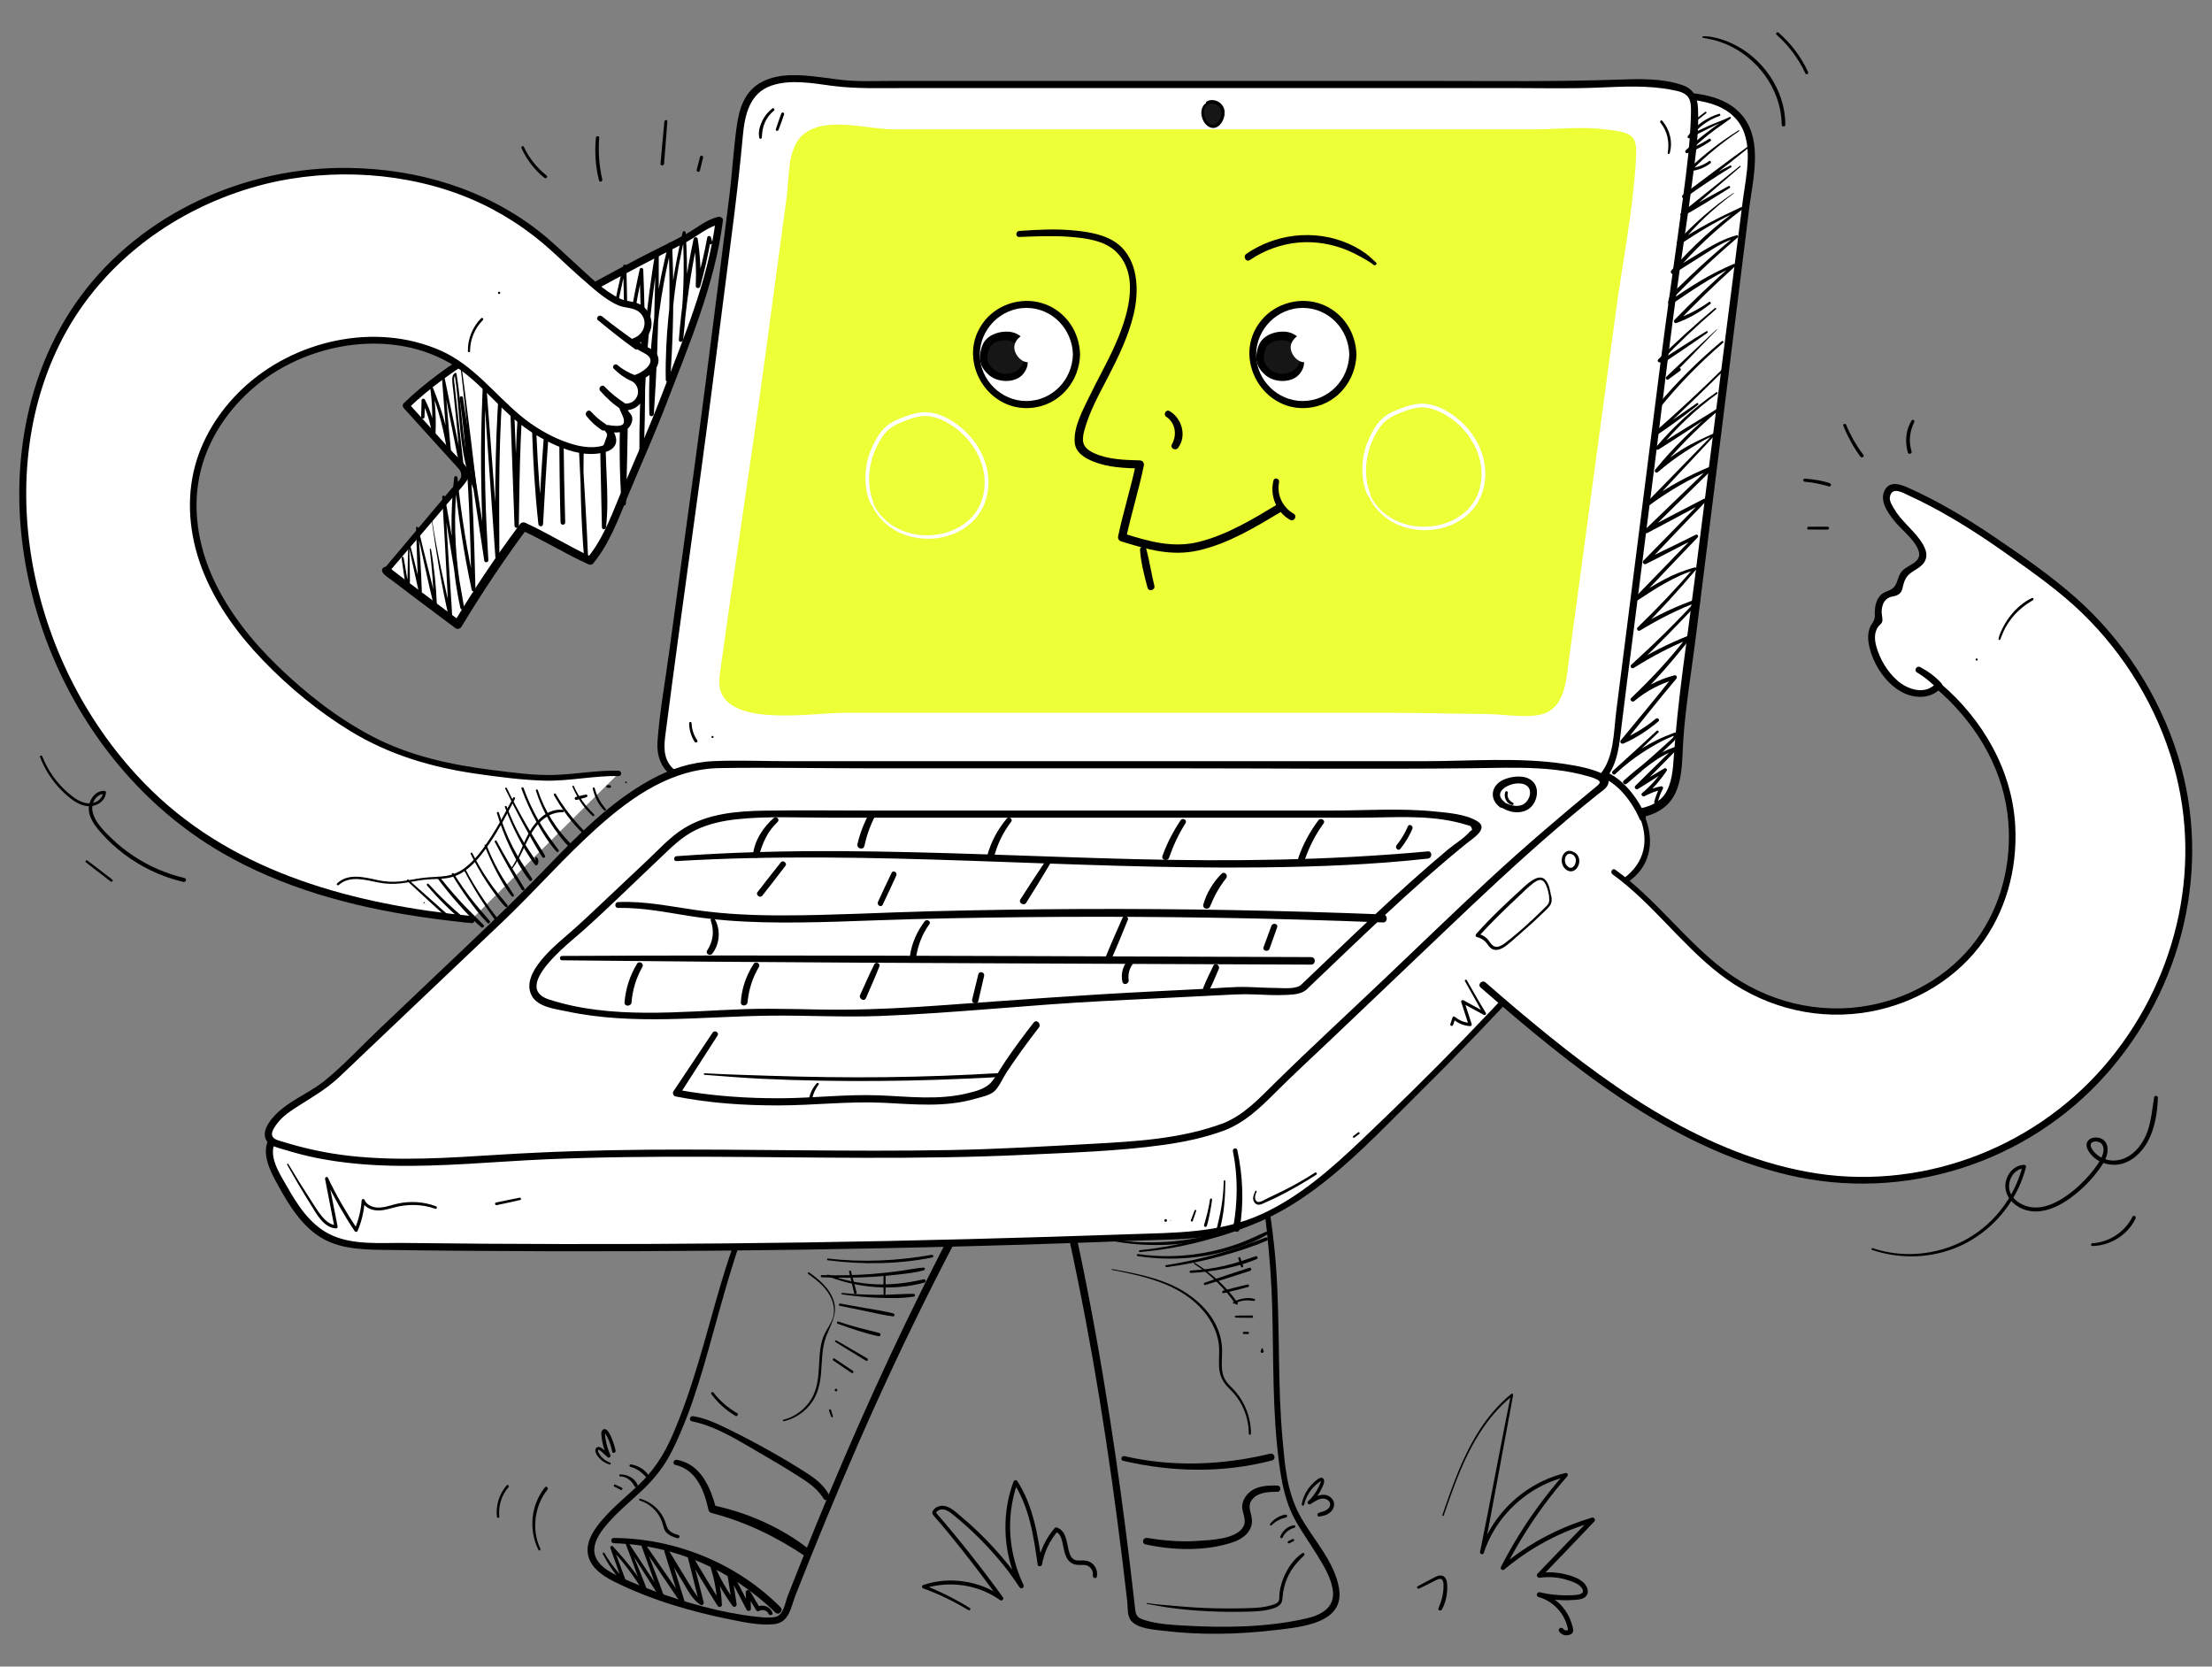 <?xml version="1.0" encoding="UTF-8"?>
<svg id="Layer_1" data-name="Layer 1" xmlns="http://www.w3.org/2000/svg" viewBox="0 0 1204.44 907.44">
  <rect x="0" y="0" width="1204.44" height="907.44" fill="#808080" stroke="none"/>
  <defs>
    <style>
      .cls-1 {
        fill: #edff36;
      }

      .cls-2 {
        fill: #fff;
      }

      .cls-3 {
        fill: #161616;
      }
    </style>
  </defs>
  <g>
    <path class="cls-2" d="m210.4,310.67c13.94-16.45,27.89-32.91,41.83-49.36.81-.96,1.67-2.06,1.55-3.31-.1-1-.8-1.81-1.47-2.55-10.39-11.51-20.78-23.01-31.17-34.52,22.63-22.07,52.66-37.09,80-52.56,15.93-9.01,32-17.76,48.22-26.24,8.11-4.24,16.26-8.38,24.42-12.53,5.38-2.73,12.03-8.59,17.89-9.57-3.79,31.71-17.97,65.4-29.24,95.19-5.97,15.79-12.43,31.39-19.36,46.78-6.16,13.67-12.03,32-21.69,43.32-12.35-5.57-23.94-13.03-36.37-18.62-12.8,17.18-24.74,35-35.74,53.38-3.18-2.4-38.73-28.88-38.86-29.42Z"/>
    <path d="m211.5,311.77c7.23-8.43,14.47-16.85,21.67-25.31,3.6-4.23,7.2-8.46,10.79-12.7,3.39-3.99,7.39-7.87,10.31-12.21,1.29-1.91,1.66-3.73.52-5.84-2.14-3.96-6.64-7.56-9.65-10.91-7.56-8.4-15.12-16.8-22.69-25.21v2.63c23.08-22.18,52.04-36.61,79.67-52.17,15.38-8.66,30.86-17.11,46.5-25.3,8.1-4.25,16.25-8.41,24.4-12.58,6.33-3.24,12.13-8.68,19.17-10.24l-2.51-1.92c-4.22,33.53-17.95,65.16-29.92,96.47-6.25,16.36-13.36,32.3-20.25,48.4-5.67,13.25-10.36,27.64-19.69,38.88l2.66-.34c-12.38-5.71-23.94-13.01-36.32-18.71-1.23-.57-2.34-.26-3.14.82-12.83,17.18-24.74,34.98-35.78,53.36l3.2-.84c-6.57-4.94-13.17-9.84-19.74-14.78-4.12-3.09-8.23-6.19-12.34-9.3-1.44-1.09-2.89-2.18-4.32-3.3-.4-.32-2.15-1.9-1.65-1.18-1.68-2.41-5.67-.11-3.97,2.32,1.3,1.85,3.7,3.19,5.47,4.54,4.24,3.27,8.51,6.49,12.79,9.71,7.13,5.36,14.28,10.68,21.41,16.03,1.02.77,2.61.15,3.2-.84,11.04-18.37,22.97-36.17,35.71-53.4l-3.14.82c12.42,5.64,24.02,12.87,36.42,18.53.82.38,2.01.45,2.66-.34,9.06-10.99,13.91-24.61,19.3-37.61,6.9-16.64,14.33-33.03,20.78-49.87,12.36-32.26,26.33-64.83,30.64-99.38.17-1.36-1.4-2.16-2.51-1.92-6.7,1.49-11.89,6.24-17.77,9.46-8.21,4.5-16.73,8.47-25.03,12.81-16.21,8.49-32.26,17.28-48.2,26.27-27.92,15.76-57.06,30.44-80.32,52.94-.75.72-.67,1.9,0,2.63,6.5,7.18,13.01,14.36,19.51,21.54,3.04,3.35,6.07,6.7,9.11,10.05,1.67,1.85,3.53,3.42,2.53,6.22-.7,1.96-3.7,4.38-5.06,5.99-12.23,14.48-24.44,28.99-36.61,43.53-1.27,1.52.89,3.73,2.2,2.2Z"/>
  </g>
  <path d="m218.66,303.88c.74,4.86,1.32,9.75,2.14,14.6.05.3.41.55.71.54,1.52-.06,1.71-1.6,1.71-2.82,0-2.29-.07-4.58-.12-6.86-.12-4.74-.26-9.47-.23-14.22l-.66.09c1.75,9.06,3.91,18.03,5.82,27.06.2.93,1.67.72,1.65-.22-.32-11.57-1.24-23.14-1.99-34.69l-1.11.15c3.44,13.99,6.13,28.16,9.63,42.14.23.92,1.71.74,1.67-.23-.42-10.19-1.4-20.37-3.2-30.41-.07-.38-.73-.3-.69.09,1.25,10.07,2.06,20.17,2.18,30.32l1.67-.23c-3.1-14.06-7.01-27.94-10.18-41.99-.14-.62-1.14-.49-1.11.15.4,11.56.63,23.15,1.45,34.69l1.65-.22c-2.29-8.92-4.34-17.91-6.79-26.79-.1-.36-.66-.29-.66.09.02,3.84-.05,7.68-.17,11.52-.03,1.01,0,10.9-.51,10.91l.71.54c-.72-4.85-1.67-9.67-2.46-14.51-.12-.72-1.21-.41-1.1.3h0Z"/>
  <path d="m235.11,283.82c2.46,17.61,5.38,35.19,9.32,52.53.23,1.01,1.86.8,1.81-.25-.41-8.53-1.08-17.05-1.61-25.57s-1.05-16.88-1.53-25.32c-.28-4.88-.55-9.76-.82-14.65l-1.46.2c3.33,20.11,6.63,40.22,9.9,60.34l1.99-.55c-3.75-18.07-5.46-36.44-4.75-54.89.2-5.2.59-10.4,1.16-15.57h-1.8c2.13,20.51,5.16,40.96,9.54,61.12.25,1.14,2.06.88,2.03-.27-.7-27.28-1.4-54.6-4.04-81.78-.74-7.61-1.71-15.19-2.77-22.76l-1.75.48c3.48,22.98,6.96,45.95,10.43,68.93.98,6.51,1.96,13.01,2.94,19.52.19,1.25,2.28.96,2.21-.3-.74-12.75-1.38-25.51-1.67-38.28-.29-12.77-.26-25.54-.17-38.32.05-7.3.19-14.59.53-21.89h-1.58c1.69,25.09,3.48,50.18,5.22,75.27.5,7.15.99,14.29,1.49,21.44.1,1.39,2.2,1.43,2.19,0-.05-16.78-.26-33.57.05-50.35.31-16.76,1.01-33.52,2.54-50.21.87-9.51,2.02-19,3.49-28.44l-1.95-.26c1.13,29.19,2.14,58.39,3.21,87.58.3,8.23.59,16.47.89,24.7.05,1.51,2.33,1.52,2.35,0,.44-30.57.74-61.21,4.56-91.59,1.08-8.56,2.4-17.08,4.08-25.55l-2.04-.28c.08,30.31-.16,60.63,1.84,90.9.56,8.54,1.26,17.08,2.21,25.58.18,1.6,2.46,1.67,2.55,0,1.74-31.46,3.5-62.97,7.6-94.23,1.17-8.97,2.57-17.9,4.21-26.8l-1.97-.27c-.77,31.36-1.25,62.7-.83,94.06.12,8.79.25,17.59.5,26.37.05,1.64,2.6,1.64,2.55,0-.89-31.35-1.26-62.7-.81-94.06.13-8.79.29-17.58.59-26.37.04-1.11-1.75-1.39-1.97-.27-6.08,31.23-8.9,62.93-10.87,94.65-.56,8.97-1.06,17.94-1.56,26.92h2.55c-3.39-30.15-4.29-60.45-4.49-90.77-.06-8.57-.08-17.14-.04-25.71,0-1.14-1.8-1.45-2.04-.28-6.19,30.08-7.89,60.82-8.58,91.46-.2,8.74-.31,17.49-.4,26.23h2.35c-1.18-29.19-2.33-58.39-3.5-87.58-.33-8.23-.66-16.47-.97-24.7-.04-1.06-1.76-1.42-1.95-.26-2.62,16.64-4.22,33.43-5.15,50.24-.93,16.84-1.22,33.7-1.3,50.56-.04,9.58,0,19.16.08,28.74h2.19c-1.9-25.09-3.8-50.18-5.7-75.27-.54-7.15-1.08-14.29-1.64-21.44-.08-1-1.54-1.03-1.58,0-.46,12.77-.98,25.53-1.03,38.31s.18,25.55.62,38.31c.25,7.29.58,14.59,1.04,21.87l2.21-.3c-3.59-22.95-7.18-45.89-10.75-68.84-1.01-6.5-2.02-13-3.04-19.49-.18-1.16-1.91-.66-1.75.48,3.86,26.84,5.09,54.04,5.9,81.12.23,7.65.41,15.29.6,22.94l2.03-.27c-4.33-20-7.73-40.19-9.72-60.57-.11-1.17-1.67-1.15-1.8,0-2.12,18.41-1.89,37.04.64,55.4.72,5.24,1.63,10.45,2.77,15.61.29,1.31,2.22.74,1.99-.55-3.52-20.06-7-40.12-10.45-60.19-.14-.83-1.52-.64-1.46.2,1.03,16.96,2.02,33.92,2.83,50.89.23,4.88.44,9.77.77,14.65l1.81-.25c-4.27-17.24-8.08-34.57-10.84-52.12-.03-.17-.29-.1-.26.07h0Z"/>
  <path d="m310.91,164.22c1.06,18.18,2.07,36.35,3.02,54.54.95,18.18,1.85,36.37,2.69,54.55.48,10.3.85,20.6,1.42,30.9h2.14c-1.89-18.47-2.69-36.99-2.4-55.55.29-18.46,1.58-36.9,3.92-55.21,1.34-10.45,3.01-20.85,5.06-31.19l-1.68-.23c.58,32.55,1.38,65.1,2.07,97.65.2,9.13.39,18.27.59,27.4.03,1.47,2.07,1.4,2.24,0,1.07-9.32.75-18.73.33-28.08s-.72-18.55-.59-27.85c.26-18.54,1.9-37.07,4.9-55.36,1.69-10.3,3.82-20.53,6.35-30.66l-1.68-.23c.5,16.79.7,33.6.7,50.4,0,16.8-.22,33.6-.65,50.4-.24,9.48-.55,18.96-.93,28.43h2.34c-1.1-16.57-1.39-33.18-.68-49.77.71-16.65,2.31-33.26,4.88-49.73,1.44-9.23,3.15-18.44,5.22-27.55l-1.92-.26c.91,26.02,1.08,52.07.51,78.11-.16,7.3-.38,14.59-.65,21.88h2.44c-.12-28.3,1.4-56.57,4.75-84.68.96-8.08,2.08-16.13,3.34-24.17l-1.92-.26c.21,11.4-.14,22.83-.47,34.23s-.81,22.81-1.47,34.2c-.37,6.44-.78,12.88-1.23,19.31h2.43c-.68-24.22,1.24-48.52,5.65-72.34,1.23-6.66,2.67-13.28,4.3-19.85l-1.94-.26c.91,19.12.65,38.33-.38,57.44-.3,5.44-.67,10.88-1.11,16.31h2.38c-.25-20.95,1.04-41.93,4.8-62.56,1.05-5.79,2.27-11.54,3.64-17.27l-1.65-.22c1.29,19.43.5,39.03-2.04,58.33h2.31c1.6-18.28,4.07-36.5,7.93-54.44h-2.19c1.21,8.32,1.51,16.7,1.16,25.09-.06,1.39,2.02,1.63,2.39.32,2.44-8.62,4.4-17.36,5.88-26.19h-2.01c.25.85.51,1.69.76,2.54.37,1.26,2.35.73,1.98-.54-.25-.85-.48-1.7-.72-2.55-.26-.93-1.82-1.05-2.01,0-1.6,8.8-3.67,17.52-6.21,26.1l2.39.32c.45-8.58-.11-17.21-1.41-25.7-.17-1.11-1.97-1.05-2.19,0-3.77,18.18-6.64,36.53-8.05,55.05-.11,1.5,2.14,1.44,2.31,0,2.33-19.38,2.7-38.87,1.41-58.33-.06-.9-1.42-1.2-1.65-.22-4.88,20.43-7.93,41.4-8.92,62.39-.28,5.96-.39,11.92-.28,17.89.03,1.55,2.26,1.51,2.38,0,1.43-19.1,1.97-38.27,1.6-57.42-.1-5.45-.3-10.89-.5-16.34-.04-1.09-1.66-1.38-1.94-.26-6.08,23.53-9.6,47.65-10.41,71.93-.23,6.93-.24,13.86-.05,20.79.04,1.57,2.32,1.55,2.43,0,1.6-22.76,2.44-45.58,2.66-68.39.06-6.45-.04-12.9.04-19.35.01-1.07-1.74-1.37-1.92-.26-4.65,28.18-7.45,56.64-8.34,85.19-.25,8.06-.36,16.12-.29,24.18.01,1.57,2.38,1.57,2.44,0,.85-26.03.97-52.07.35-78.11-.17-7.3-.41-14.59-.7-21.88-.04-1.06-1.67-1.38-1.92-.26-3.6,16.23-6.42,32.6-8.25,49.12-1.85,16.66-2.75,33.42-2.67,50.19.04,9.43.37,18.86,1.05,28.26.11,1.49,2.29,1.52,2.34,0,.57-16.79.94-33.59,1.08-50.39.15-16.8.08-33.6-.2-50.4-.16-9.48-.38-18.96-.62-28.44-.02-.95-1.44-1.19-1.68-.23-4.58,17.98-7.83,36.29-9.73,54.74-1.9,18.5-2.34,37.08-1.6,55.66.43,10.67.92,21.36-.26,32h2.24c-.82-32.55-1.65-65.1-2.47-97.65-.23-9.13-.45-18.27-.72-27.4-.03-.92-1.49-1.21-1.68-.23-3.4,18.22-5.93,36.6-7.42,55.08-1.5,18.56-1.97,37.21-1.41,55.82.32,10.52.86,21.02,1.76,31.51.12,1.35,2.19,1.39,2.14,0-.71-18.2-1.89-36.38-2.94-54.56-1.05-18.19-2.15-36.37-3.31-54.55-.66-10.29-1.33-20.59-2.02-30.88-.04-.64-1.04-.65-1,0h0Z"/>
  <path d="m250.73,199.43c2.03,17.18,3.85,34.38,5.54,51.6.48,4.86.93,9.72,1.37,14.59l1.78-.48c-6.65-15.17-7.3-31.97-9.07-48.2-.49-4.52-1.04-9.04-1.78-13.53-.06-.34-.51-.48-.78-.32-1.29.8-1.58,2.22-1.55,3.65.04,2.29.43,4.6.66,6.87.51,5.02,1.02,10.04,1.53,15.06,1.03,10.12,1.94,20.25,2.93,30.36l1.7-.23c-3.5-17.83-7.47-35.57-11.03-53.39-.16-.78-1.45-.61-1.39.19.94,13.39,2.15,26.78,2.87,40.18l2.04-.28c-1.85-11.77-5.3-23.03-9.69-34.09-.29-.74-1.67-.75-1.54.21,1.1,8.28,1.3,16.56.86,24.89h1.94c-.81-6.62-2.72-13.05-5.8-18.97-.45-.87-1.76-.43-1.78.48-.07,3.01-.15,6.02-.23,9.04-.03,1.17,1.78,1.17,1.82,0,.11-3.01.2-6.02.32-9.04l-1.78.48c2.83,5.66,4.74,11.72,5.51,18,.15,1.22,1.88,1.28,1.94,0,.44-8.37-.09-16.81-1.27-25.1l-1.51.42c4.47,10.92,7.36,22.58,9.2,34.22.18,1.15,2.17.89,2.04-.28-1.41-13.37-2.35-26.79-3.54-40.18l-1.39.19c3.69,17.8,6.97,35.68,10.72,53.47.2.94,1.81.75,1.7-.23-1.06-9.46-2.2-18.92-3.23-28.39-.51-4.69-1.02-9.38-1.53-14.07-.25-2.3-.5-4.61-.75-6.91-.17-1.6-.96-4.61.75-5.66l-.78-.32c2.62,16.28,2.23,32.94,5.98,49.06,1.04,4.48,2.38,8.88,4.14,13.13.37.89,2.02.92,1.88-.25-2.01-17.22-4.07-34.44-6.31-51.63-.63-4.85-1.27-9.71-1.91-14.56-.05-.37-.64-.38-.59,0h0Z"/>
  <path d="m667.63,542.43c11.03,56.01,23.59,112.75,25.11,169.99.75,28.27.02,56.68,3.8,84.77,1.4,10.42,3.41,20.79,8.51,30.09,3.76,6.85,8.36,13.21,12.43,19.88,3.61,5.92,7.79,12.69,8.34,19.78.68,8.73-6.97,12.57-14.42,14.28-21.49,4.92-44.54,5.16-66.47,3.9-7.18-.41-14.74-.81-21.65-2.97-5.02-1.57-4.85-3.02-5.45-8.29-.79-7.06-1.61-14.12-2.46-21.17-3.25-27.07-6.91-54.09-11.13-81.03-9.67-61.79-22.03-123.29-39.33-183.42-.68-2.36-4.34-1.37-3.69,1.02,15.55,56.63,27.95,114.04,37.4,172,4.85,29.75,9.02,59.6,12.67,89.52.86,7.05,1.69,14.11,2.5,21.17.38,3.33-.17,7.97,2.22,10.65,3.83,4.29,12.24,4.7,17.48,5.34,20.21,2.47,41.13,2.01,61.28-.42,13.33-1.61,37.53-3.45,34.34-22.67-2.48-14.97-14.6-27.11-21.55-40.1s-7.95-27.29-9.21-41.08c-1.36-14.9-1.7-29.87-1.95-44.83-.27-16.29-.41-32.6-1.58-48.86s-3.67-32.89-6.24-49.21c-5.22-33.17-11.78-66.12-18.35-99.04-.34-1.72-2.97-.99-2.63.73h0Z"/>
  <path d="m461.38,539.54c-25.6,52.21-52.78,104.66-69.2,160.65-8.06,27.48-14.74,55.58-26.29,81.88-4.57,10.39-10.28,19.13-18.57,26.85-6.5,6.05-13.45,11.72-19.26,18.46-4.17,4.83-8.57,10.93-8.08,17.66.56,7.75,7.67,12.73,14,15.92,20.04,10.08,42.19,16.54,64.13,20.93,7.37,1.47,15.36,3.16,22.91,2.5,8.9-.78,9.37-8.79,12.27-16.16,10.69-27.17,21.8-54.17,33.48-80.94,25.99-59.57,55.11-117.66,87.81-173.84,1.24-2.13-2.04-4.04-3.3-1.93-28.23,47.18-53,96.37-75.72,146.42-10.91,24.03-21.31,48.29-31.31,72.71-5.21,12.73-10.32,25.5-15.33,38.3-1.52,3.89-2.19,10.65-6.88,11.5-3.44.62-7.22.16-10.66-.22-18.9-2.11-38.02-7.58-55.76-14.15-6.2-2.3-12.37-4.76-18.35-7.59-4.51-2.14-9.62-4.79-12.24-9.25-4.01-6.82,1.11-14.2,5.54-19.36,5.55-6.47,12.16-11.96,18.39-17.74,7.02-6.52,12.68-13.51,16.98-22.15,11.72-23.52,18.23-49.58,25.28-74.76,3.98-14.2,8.03-28.39,12.97-42.29,5.52-15.53,12.18-30.69,18.84-45.76,12.86-29.08,26.78-57.68,40.71-86.26.77-1.57-1.58-2.96-2.36-1.38h0Z"/>
  <g>
    <path class="cls-2" d="m908.91,51.71c14.7.49,31.7,2.19,39.85,14.44,6.1,9.17,4.96,21.18,3.59,32.11-8.33,66.28-16.66,132.56-24.99,198.84-4.22,33.57-8.44,67.14-12.66,100.71-1.38,10.96.05,29.48-7.82,37.98-7.65,8.26-24.33,9.2-33.76,4.68-10.58-5.08-17.74-15.53-21.69-26.58"/>
    <path d="m908.91,53.15c12.4,1.08,27.57,1.52,36.43,11.66,10.25,11.73,5.41,30.41,3.64,44.27-4.45,34.78-8.87,69.56-13.28,104.34-4.37,34.47-8.74,68.94-13.09,103.42-4.01,31.72-9.01,63.49-11.23,95.39-.46,6.66-1,14.39-4.8,20.13s-11.83,8.15-18.63,8.42c-17.24.67-28.58-12.5-34.31-27.51-1.04-2.72-5.43-1.58-4.42,1.22,4.53,12.56,13.15,25.34,26.53,29.51,10.61,3.3,25.44,1.78,33.14-6.99s6.93-23.47,7.7-34.62c1.27-18.34,4.43-36.7,6.71-54.94,9.73-77.81,19.46-155.62,29.07-233.45,1.97-15.92,7.69-37-3.49-50.85-9.27-11.48-26.28-13.1-39.99-12.89-1.88.03-1.83,2.73,0,2.88h0Z"/>
  </g>
  <g>
    <path class="cls-2" d="m894.42,445.16c4.13,10.02,4.14,21.16-4.19,30.01-4.45,4.73-10.62,7.4-15.9,11.18-5.67,4.06-10.28,9.4-14.94,14.59-32.03,35.75-64.88,70.86-99.46,104.16-34.27,33-64.17,65.46-114.17,67.52-146.02,6-292.2,7.98-438.32,5.94-9.45-.13-19.22-.35-27.81-4.3-13.3-6.12-21.12-19.84-28.08-32.72-3.25-6.01-6.58-13.06-4.02-19.4,2.04-5.06,7.23-8,12.06-10.55,50.05-26.43,100.23-52.38,150.84-77.74,32.79-16.43,65.71-32.92,100.48-44.6,130.57-43.86,271.74-12.66,402.24-54.22,13.1-4.17,25.85-9.42,39.14-12.97,9.64-2.58,17.33-3.68,25.7,2.36,6.71,4.83,13,12.4,16.44,20.75Z"/>
    <path d="m893.1,445.53c5.38,13.93,1.42,26.29-11.27,34.29-4.9,3.09-9.7,5.91-13.96,9.88-4.81,4.47-9.05,9.55-13.45,14.42-18.87,20.92-37.99,41.61-57.6,61.84-18.28,18.85-37.04,37.26-56.08,55.35-15.96,15.17-32.83,29.98-52.95,39.39-23.44,10.97-48.56,10.46-73.88,11.36-29.21,1.04-58.42,1.89-87.64,2.65-58.44,1.52-116.89,2.39-175.34,2.61-29.23.11-58.46.07-87.68-.13-14.28-.1-28.56-.24-42.84-.41-13.36-.16-28.84,1.39-41.12-4.86-10.64-5.42-17.39-15.91-23.08-26-3.16-5.61-7.66-12.23-7.6-18.9.07-7.91,7.7-11.44,13.74-14.63,25.58-13.53,51.24-26.9,76.97-40.16,25.66-13.22,51.39-26.29,77.2-39.22s50.69-25.22,77.09-35.42c50.58-19.52,104.1-27.5,157.94-31.24,53.68-3.73,107.61-3.79,161.16-9.48,26.22-2.79,52.35-6.91,77.92-13.44,13.21-3.37,26.14-7.52,38.99-12.06,5.89-2.08,11.79-4.16,17.77-5.97,6.03-1.81,12.57-3.97,18.93-3.49,12.37.93,21.98,13.7,26.53,24.18.94,2.16,4.11.29,3.17-1.85-4.28-9.84-12.3-20.37-22.6-24.45s-23.07.63-33.29,4c-13.6,4.48-26.95,9.54-40.75,13.41-13.53,3.79-27.25,6.89-41.08,9.41-56.1,10.26-113.31,11.14-170.12,13.8-55.65,2.61-111.79,6.98-165.42,23.04-55.73,16.68-107.52,45.56-159.12,71.88-26.94,13.75-53.8,27.66-80.59,41.71-6.41,3.36-12.82,6.73-19.22,10.1-5.26,2.77-11.4,5.32-15.39,9.91-7.93,9.11-1.29,20.69,3.6,29.49,5.27,9.49,11.26,19.12,20.18,25.61,10.31,7.51,22.9,8.18,35.21,8.38,30.55.48,61.11.68,91.67.76,61.11.16,122.23-.41,183.33-1.68,30.55-.63,61.1-1.44,91.64-2.47,15.27-.51,30.54-1.07,45.81-1.68,13.55-.53,27.38-.35,40.77-2.65,46.82-8.02,80.7-46.86,112.84-78.59,20.96-20.69,41.3-42.01,61.24-63.68,9.86-10.71,19.49-21.61,29.27-32.38,4.58-5.05,9.39-9.52,15.18-13.16,5.22-3.28,10.51-6.31,14.24-11.38,6.35-8.62,6.11-19.21,2.31-28.83-.64-1.62-3.29-.93-2.65.73Z"/>
  </g>
  <g>
    <path class="cls-2" d="m872.67,422.97c-1.55,1.71-3.42,3.12-5.68,4.1-9,3.91-25.54.73-35.25.65-19.5-.17-39.01-.8-58.51-.8-77.27,0-154.54,0-231.8,0-35.04,0-70.08,0-105.13,0-18.62,0-66.19,8.7-75.1-12.74-1.82-4.38-1.43-9.33-.83-14.04,8.65-67.48,18.67-135.27,27.26-202.97,4.53-35.67,9.06-71.35,13.58-107.02,1.56-12.28.33-31.43,9.64-40.29,13.55-12.9,39.75-3.83,56.04-3.83,31.7,0,63.41,0,95.11,0h298.01c13.92,0,27.97-1.85,41.87-.22,20.06,2.35,21.59,3.94,20.55,21.71-1.91,32.45-8.11,65.17-12.2,97.41-9.66,76.12-19.32,152.23-28.98,228.35-1.14,8.96-1.8,22.21-8.58,29.69Z"/>
    <path d="m871.3,421.59c-8.57,8.74-23.71,5.14-34.64,4.4-14.56-.98-29.33-.63-43.92-.85-31.8-.49-63.63-.17-95.44-.17-63.2,0-126.39,0-189.59,0-15.87,0-31.74,0-47.6,0-11.19,0-22.4-.31-33.57.43-16.86,1.12-36.47,4.12-52.62-2.33-3.63-1.45-7.12-3.6-9.39-6.86-4.1-5.87-2.55-13.41-1.7-20.02,2.09-16.23,4.26-32.46,6.46-48.68,4.19-30.89,8.51-61.76,12.69-92.65,4.21-31.11,8.18-62.24,12.13-93.38,3.68-29.03,7.7-58.02,10.34-87.16,1.02-11.29,3.46-23.47,15.44-27.65,10.52-3.67,22.55-1.33,33.29.07,13.11,1.7,26.28,1.21,39.48,1.21,15.85,0,31.7,0,47.56,0,62.75,0,125.51,0,188.26,0h95.62c15.13,0,30.31.37,45.43-.22,13.89-.55,27.86-1.47,41.59,1.35,2.89.59,6.41,1.3,8.18,3.92s1.49,6.69,1.41,9.75c-.36,14.62-2.24,29.29-4.16,43.78-4.07,30.64-8.62,61.19-12.51,91.85-8,62.99-15.99,125.99-23.99,188.98-1.42,11.17-1.13,25.18-8.76,34.22-1.6,1.9,1.13,4.66,2.75,2.75,7.03-8.32,7.76-19.5,9-29.87,1.93-16.16,4.09-32.29,6.14-48.44,4.16-32.81,8.33-65.62,12.49-98.43s8.05-66.48,12.8-99.61c2.26-15.77,4.73-31.51,6.71-47.31,1.71-13.64,4.14-28.06,3.38-41.84-.32-5.89-2.4-10.26-8.17-12.36-10.88-3.96-24.13-3.53-35.45-3.12-32.9,1.18-65.85.72-98.77.72-66.13,0-132.26,0-198.38,0-33.03,0-66.05,0-99.08,0-7.08,0-14.23.31-21.3-.12-5.75-.35-11.44-1.3-17.15-1.99-10.24-1.24-21.82-2.34-31.33,2.61s-12.41,14.42-13.76,24.13c-1.82,13.01-2.52,26.22-4.18,39.27-4.19,33.02-8.33,66.04-12.58,99.04-4.3,33.38-8.91,66.72-13.5,100.06-2.26,16.42-4.51,32.83-6.73,49.25-2.11,15.69-5.06,31.56-6.15,47.36-1.44,20.83,18.38,25.96,35.32,26.76,9.54.45,19.1-.19,28.62-.85,10.74-.75,21.4-.75,32.16-.75,66.39,0,132.79,0,199.18,0,33.31,0,66.61,0,99.92,0,30.57,0,61.41-.55,91.91,1.69,10.01.73,21.3,1.54,28.89-6.21,1.75-1.79-.99-4.54-2.75-2.75Z"/>
  </g>
  <path class="cls-1" d="m846.53,384.84c-1.37,1.42-3.03,2.6-5.04,3.42-7.98,3.26-22.65.61-31.26.54-17.3-.14-34.6-.67-51.9-.67-68.54,0-137.08,0-205.61,0-31.08,0-62.17,0-93.25,0-16.51,0-58.71,7.25-66.61-10.63-1.61-3.65-1.27-7.78-.73-11.71,7.68-56.28,16.56-112.83,24.18-169.29,4.02-29.75,8.03-59.51,12.05-89.26,1.38-10.24.3-26.22,8.55-33.61,12.02-10.76,35.26-3.19,49.71-3.19,28.12,0,56.24,0,84.37,0h264.34c12.35,0,24.81-1.54,37.14-.18,17.8,1.96,19.15,3.28,18.22,18.11-1.69,27.06-7.2,54.36-10.82,81.25-8.57,63.49-17.14,126.97-25.71,190.46-1.01,7.47-1.59,18.52-7.61,24.76Z"/>
  <g>
    <path class="cls-2" d="m666.57,613.48c-26.9,10.28-60.84,10.39-89.33,12.26-33.04,2.17-66.16,2.72-99.27,2.74-64.93.02-129.92-2.1-194.79,1.51-33.63,1.87-67.69,5.29-101.21.21-8.4-1.27-16.76-3.04-24.88-5.57-8.11-2.52-13.39-3.02-9.67-10.89,5.18-10.95,23.9-17.37,32.53-25.49,9.33-8.78,18.58-17.65,27.87-26.48,22.47-21.35,44.94-42.7,67.41-64.05,19.38-18.41,36.57-39.07,57.4-55.94,10.71-8.67,22.37-16.54,35.32-21.44,13.88-5.25,25.73-3.94,40.12-3.94,38.31,0,76.62,0,114.93,0,47.48,0,94.96,0,142.44,0,43.27,0,86.53,0,129.8,0,25.16,0,52.7-2.52,76.53,6.62.83.32,1.74.72,2.12,1.53.69,1.46-.72,2.99-1.99,4-40.78,32.21-77.56,68.59-115.26,104.42-19.6,18.62-39.2,37.25-58.8,55.87-7.91,7.51-15.59,16.58-25.2,21.85-1.98,1.09-4.01,2.01-6.08,2.81Z"/>
    <path d="m666.05,611.6c-22.58,8.43-46.99,9.86-70.83,11.17-25.84,1.42-51.64,2.93-77.52,3.42-54.99,1.03-109.98-.62-164.98-.18-27.09.22-54.16,1.05-81.2,2.73-26.89,1.67-53.96,3.6-80.84.65-12.64-1.39-24.94-4.06-37.07-7.83-1.91-.59-4.81-1.09-5.46-3.37-.57-1.99,1.87-5.34,3.08-6.87,3.07-3.89,7.41-6.73,11.56-9.34,7.81-4.92,15.29-9.28,22.03-15.65,9.59-9.06,19.11-18.18,28.68-27.27,20.08-19.08,40.16-38.16,60.24-57.24,17.74-16.86,33.82-35.45,52.12-51.73,18.81-16.73,40.22-31.48,66.22-31.88s54.28.13,81.39.13c54.43,0,108.86,0,163.3,0,54.55,0,109.12.54,163.67-.03,12.37-.13,24.77-.63,37.13.08,6.26.36,12.52,1.01,18.67,2.23,2.84.57,5.67,1.24,8.45,2.05,1.08.32,2.29.6,3.31,1.04,2.64,1.14,4.37,1.92,1.8,4.04-20.26,16.72-40.17,33.68-59.43,51.55s-37.69,35.74-56.52,53.64c-19.91,18.92-40.14,37.56-59.74,56.81-8.58,8.43-16.65,17.28-28.06,21.86-2.29.92-1.29,4.68,1.03,3.75,11.03-4.42,19.12-12.23,27.4-20.5,9.96-9.95,20.35-19.49,30.55-29.18,20.41-19.39,40.79-38.81,61.17-58.24,19.89-18.97,39.92-37.81,60.75-55.75,5.03-4.33,10.11-8.61,15.24-12.83,2.69-2.21,5.39-4.4,8.12-6.58,1.78-1.42,4.28-2.87,5.21-5.05,1.27-2.99-.55-4.88-3.22-6.09-6.21-2.81-13.52-4.15-20.2-5.16-25.19-3.81-51.43-1.52-76.82-1.52-29.29,0-58.58,0-87.87,0-57.45,0-114.89,0-172.34,0-28.4,0-56.8,0-85.21,0-13.7,0-27.52-.62-41.2-.04-12.26.52-23.51,4.19-34.23,10.06-22.09,12.08-40.07,30.5-57.39,48.44-19.09,19.79-39.12,38.56-59.05,57.5-10.52,9.99-21.04,19.99-31.55,29.98-9.75,9.27-19.11,19.45-29.54,27.94-7.31,5.95-16.24,9.59-23.57,15.55-4.17,3.39-12.16,11.5-8.03,17.46,1.83,2.65,5.69,3.47,8.54,4.34,6.16,1.87,12.33,3.57,18.64,4.82,13.35,2.66,26.96,3.88,40.56,4.2,28.05.66,56.05-2.24,84.05-3.47,57.95-2.53,115.96-.94,173.93-.83,28.8.05,57.62-.25,86.39-1.61,25.21-1.19,50.81-1.92,75.83-5.37,11.53-1.59,22.92-4,33.85-8.08,2.32-.87,1.32-4.63-1.03-3.75Z"/>
  </g>
  <g>
    <path class="cls-2" d="m709.76,537.68c30.53-29.01,60.32-58.47,93.34-84.55,1.03-.81,2.17-2.05,1.61-3.24-.31-.65-1.04-.98-1.72-1.24-19.3-7.4-41.6-5.36-61.98-5.36-35.04,0-70.07,0-105.11,0-38.45,0-76.9,0-115.35,0-31.02,0-62.04,0-93.06,0-21.67,0-45.09-.39-61.58,15.15-15.91,14.99-31.81,29.99-47.72,44.99-8.69,8.19-21.01,16.67-26.61,27.49-2.04,3.94-2.05,9.29,1.17,12.35,1.68,1.6,3.97,2.35,6.2,3,44.18,12.87,93.36,3.11,138.49,5.06,50.45,2.17,103.18-5.17,153.65-7.7,28.39-1.42,56.78-2.85,85.17-4.27,5.34-.27,29.4,2.23,33.49-1.68Z"/>
    <path d="m711.14,539.05c28.61-27.2,56.77-54.96,87.46-79.85,3.02-2.45,12.36-8.03,5.88-12s-16.05-4.64-23.33-5.37c-18.81-1.89-38.1-.49-56.98-.49-83.05,0-166.1,0-249.14,0-19.65,0-39.33-.28-58.98.05-14.97.25-30.82,1.61-43.82,9.74-7.48,4.68-13.59,11.5-19.97,17.51-7.47,7.04-14.94,14.09-22.41,21.13-6.91,6.51-13.75,13.07-20.94,19.26-5.85,5.04-11.76,10.15-16.26,16.48-3.38,4.75-6.15,10.97-3.11,16.64,3.37,6.3,13.14,7.26,19.33,8.58,17.86,3.81,36.22,4.48,54.42,4.18,19.11-.32,38.19-1.74,57.3-1.91s39.24.94,58.92.18c40.57-1.56,80.96-6.09,121.51-8.13,20.47-1.03,40.93-2.05,61.4-3.08,6.86-.34,13.66-.83,20.53-.53,5.77.25,11.56.56,17.33.28,3.63-.18,7.92-.3,10.87-2.69,1.95-1.57-.82-4.31-2.75-2.75-3.09,2.5-10.08,1.67-13.74,1.65-5.1-.03-10.19-.37-15.28-.52-7.61-.22-15.3.59-22.9.97-9.57.48-19.15.96-28.72,1.44-37.89,1.9-75.64,4.69-113.47,7.45-18.6,1.35-37.24,2.42-55.89,2.48-17.73.06-35.39-.9-53.13-.28-34.88,1.23-72.61,5.75-106.45-5.31-20.26-6.62,11.34-30.94,18.06-36.92,14.26-12.68,27.87-26.18,41.75-39.27,6.3-5.94,12.25-12.19,20.13-16.01,7.1-3.44,14.96-5.1,22.76-5.92,16.43-1.72,33.26-.83,49.75-.83,77.42,0,154.83,0,232.25,0,19.17,0,38.34.05,57.51,0,17.15-.05,34.71-1.51,51.58,2.32,1.96.45,3.9.96,5.81,1.56,1.24.39,2.4.34,2.88,1.72.56,1.62-.05.92-1.04,2.08-3.09,3.6-8.01,6.46-11.67,9.52-6.97,5.82-13.82,11.79-20.58,17.84-13.53,12.12-26.72,24.62-39.86,37.17-6.58,6.29-13.16,12.59-19.76,18.86-1.82,1.73.93,4.47,2.75,2.75Z"/>
  </g>
  <path d="m671.32,626.81c2.82,13.77,2.63,27.82.14,41.62-.41,2.27,3.08,3.23,3.47.96,2.49-14.47,1.85-28.92-1.21-43.24-.33-1.57-2.72-.9-2.4.66h0Z"/>
  <path d="m368.35,468.85c106.45-6.31,212.82,4.68,319.29,3.43,29.95-.35,60.03-1.48,89.82-4.78,2.47-.27,2.54-4.17,0-3.93-53.37,4.91-106.75,5.56-160.3,4.21-52.93-1.34-105.83-4.04-158.78-4.34-30.04-.17-60.07.55-90.03,2.74-1.7.12-1.73,2.77,0,2.67h0Z"/>
  <path d="m336.6,494.38c13.67-.32,26.99,2.58,40.43,4.62,12.72,1.93,25.56,2.85,38.42,3.16,27.21.66,54.46-.99,81.66-1.69,54.21-1.4,108.45-1.65,162.67-.8,31.08.48,62.15,1.36,93.21,2.59,2.8.11,2.8-4.25,0-4.36-54.85-2.15-109.74-3.19-164.63-2.95-27.11.12-54.23.53-81.34,1.22-26.93.69-53.87,2.24-80.81,2.26-15.48.01-30.99-.63-46.34-2.78-14.41-2.01-28.64-5.14-43.28-4.48-2.05.09-2.07,3.25,0,3.2h0Z"/>
  <path d="m306.05,522.88c105.96,1.18,211.93,1.53,317.9,1.98,29.99.13,59.98.26,89.97.37,2.64,0,2.64-4.09,0-4.1-105.97-.39-211.94-.83-317.9-.88-29.99-.01-59.98.14-89.97.25-1.53,0-1.54,2.37,0,2.38h0Z"/>
  <path d="m421.27,445.39c-5.85,5.28-10.34,12.08-11.31,20.03-.24,1.94,2.84,2.25,3.34.45,1.93-6.99,4.69-13.33,10.11-18.33,1.44-1.33-.7-3.45-2.15-2.15h0Z"/>
  <path d="m473.62,442.36c-3.06,5.43-5.36,11.18-6.73,17.26-.55,2.44,3.21,3.48,3.75,1.03,1.28-5.79,3.21-11.3,5.97-16.55,1.03-1.97-1.89-3.7-2.99-1.75h0Z"/>
  <path d="m548.3,445.57c-5.06,6.01-8.7,12.77-10.76,20.36-.63,2.33,3.02,3.33,3.62,1,1.83-7.15,4.97-13.7,9.47-19.56,1.02-1.32-1.24-3.08-2.32-1.79h0Z"/>
  <path d="m642.82,446.66c-4.04,6.06-7.39,12.5-9.86,19.35-.82,2.26,2.81,3.26,3.6.99,2.3-6.62,5.2-12.85,8.95-18.78,1.08-1.71-1.58-3.23-2.69-1.57h0Z"/>
  <path d="m717.84,446.67c-4.64,6.24-8.37,13.05-10.89,20.41-.76,2.24,2.75,3.18,3.53.97,2.49-7.11,5.77-13.62,10.22-19.71,1.26-1.73-1.6-3.36-2.86-1.67h0Z"/>
  <path d="m766.61,449.92c-1.59,3.69-3.62,7.13-6.14,10.26-1.15,1.43.88,3.47,2.03,2.03,2.66-3.34,4.86-6.94,6.54-10.87.7-1.64-1.71-3.08-2.43-1.42h0Z"/>
  <path d="m665.11,475.78c-4.51,4.49-8.19,10.52-9.88,16.68-.67,2.43,2.78,3.23,3.67,1.01,2.29-5.65,4.9-10.41,8.69-15.21,1.36-1.72-.83-4.12-2.48-2.48h0Z"/>
  <path d="m569.16,469.04c-4.59,6.82-9.12,13.67-13.52,20.62-1.26,1.99,1.9,3.83,3.16,1.85,4.4-6.94,8.66-13.95,12.86-21,.97-1.62-1.47-3-2.5-1.46h0Z"/>
  <path d="m485.48,475.25c-2.49,5.27-5.03,10.52-7.42,15.84-.78,1.73,1.74,3.26,2.58,1.51,2.54-5.25,4.93-10.57,7.38-15.86.79-1.71-1.73-3.21-2.54-1.49h0Z"/>
  <path d="m425.24,469.47c-4.28,5.42-8.6,10.8-12.79,16.29-1.12,1.47,1.41,3.44,2.57,1.99,4.31-5.39,8.48-10.9,12.69-16.36,1.08-1.41-1.37-3.32-2.48-1.91h0Z"/>
  <path d="m387.03,501.3c1.97,5.75,1.33,11.12-1.95,16.23-1.17,1.82,1.59,3.28,2.83,1.65,4.09-5.36,4.54-12.95,1.28-18.8-.64-1.15-2.61-.38-2.16.91h0Z"/>
  <path d="m503.45,501.68c-4.06,5.44-6.84,11.5-7.89,18.22-.34,2.15,2.94,3.1,3.31.91,1.08-6.42,3.34-12.34,7.18-17.62,1.14-1.57-1.45-3.05-2.6-1.52h0Z"/>
  <path d="m611.3,499.58c-3.11,7.07-6.29,14.11-9.17,21.28-.7,1.74,2.28,3.01,3.05,1.29,3.17-7.05,6.03-14.22,8.96-21.37.66-1.62-2.13-2.81-2.84-1.2h0Z"/>
  <path d="m692.3,504.09c-1.43,3.87-2.86,7.74-4.29,11.61-.75,2.02,2.51,2.92,3.24.89,1.39-3.88,2.77-7.76,4.16-11.64.7-1.96-2.39-2.78-3.1-.86h0Z"/>
  <path d="m346.84,524.79c-3.89,6.46-6.14,13.43-6.79,20.94-.21,2.45,3.63,2.45,3.83,0,.54-6.83,2.52-13.27,5.9-19.23,1.08-1.91-1.81-3.59-2.94-1.72h0Z"/>
  <path d="m410.34,524.85c-4.01,6.29-6.55,13.39-6.95,20.87-.12,2.38,3.4,2.29,3.64,0,.73-6.9,2.59-13.2,6.19-19.19,1.11-1.85-1.73-3.49-2.88-1.69h0Z"/>
  <path d="m476.11,524.97c-2.74,5.49-5.21,11.13-7.74,16.72-.96,2.11,2.2,3.94,3.12,1.82,2.5-5.77,5.08-11.53,7.37-17.38.62-1.58-1.99-2.67-2.75-1.16h0Z"/>
  <path d="m532.7,530.5c-1.12,4.56-2.23,9.13-3.35,13.69-.53,2.17,2.84,3.09,3.34.92,1.06-4.58,2.12-9.16,3.17-13.74.47-2.05-2.66-2.93-3.16-.87h0Z"/>
  <path d="m615.06,521.87c-3.46,3.29-4.92,7.98-3.93,12.64.49,2.28,3.74,1.26,3.43-.94-.49-3.41.53-6.81,2.83-9.37,1.41-1.57-.78-3.8-2.33-2.33h0Z"/>
  <path d="m660.67,525.85c-1.89,3.97-3.92,7.91-5.5,12.02-.72,1.87,2.3,3.1,3.22,1.36,1.99-3.76,3.55-7.74,5.24-11.65.86-1.98-2-3.75-2.96-1.73h0Z"/>
  <path d="m816.58,438.96c4.34,3.37,11.22,4.75,15.96,1.37,4.41-3.14,6.15-10.95,1.93-14.94-3.84-3.63-10.67-2.87-15.18-1.11-7.18,2.8-8.87,10.53-2.58,15.24,1.73,1.29,4.04-1.66,2.33-3.02-8.35-6.6,8.84-13.59,13.16-7.81,2.32,3.1-.08,8.21-3.31,9.53-3.56,1.45-7.27,0-10.43-1.7-1.48-.79-3.34,1.31-1.89,2.44Z"/>
  <path d="m388,562.28c-7.11,10.65-14.21,21.29-21.32,31.94-.65.97-.03,2.54,1.13,2.77,18.45,3.68,37.3,4.92,56.09,4.9,19.03-.02,38.07-2.34,57.09-1.44,16.67.8,33.42,2.58,49.73-2.11,3.1-.89,8.15-1.85,10.62-4.07,2.76-2.47,4.73-7.37,6.8-10.48,5.53-8.31,11.37-16.39,17.51-24.26,1.54-1.97-1.22-4.77-2.78-2.78-5.21,6.67-10.25,13.48-15.04,20.46-2.58,3.75-4.8,7.98-7.63,11.53-3.21,4.02-8.26,5.25-13.14,6.47-16.01,3.99-32.41,1.8-48.65,1.19-17.51-.66-35.05,1.47-52.57,1.58-19.14.13-38.17-1.2-57.02-4.63l1.13,2.77c6.92-10.76,13.83-21.52,20.75-32.27,1.09-1.69-1.58-3.23-2.69-1.57h0Z"/>
  <path d="m375.25,393.74c0,3.6,1.04,7.16,2.99,10.18.57.89,2.01.04,1.42-.83-1.91-2.76-3-6-3.1-9.36-.03-.84-1.31-.84-1.31,0h0Z"/>
  <path d="m387.97,401.83c.73,0,.73-1.14,0-1.14s-.73,1.14,0,1.14h0Z"/>
  <path d="m928.5,60.9c-2.27,1.74-4.53,3.47-6.8,5.21-.6.46.04,1.31.64.83,2.24-1.77,4.48-3.54,6.73-5.31.41-.33-.15-1.06-.57-.74h0Z"/>
  <path d="m936.02,61.97c-6.81,2.08-12.86,6.32-16.99,12.14-.5.71.45,1.5,1.13,1.13,3.53-1.93,7.1-3.77,10.72-5.53s7.4-3.8,11.29-5.07l-.38-.9c-4.43,2.33-8.55,5.45-12.52,8.49s-7.81,6.19-11.39,9.64c-.62.6.01,1.84.88,1.52,4.44-1.65,8.64-3.81,12.53-6.5.76-.53.06-1.77-.74-1.26-3.85,2.49-7.95,4.51-12.28,6.01l.88,1.52c3.58-3.37,7.18-6.67,11.02-9.74s8.1-5.84,12.1-8.83c.5-.37.08-1.13-.5-.85-3.68,1.79-7.62,3.1-11.36,4.76s-7.45,3.45-11.1,5.32l1.13,1.13c3.96-5.47,9.47-9.65,15.88-11.81.73-.24.43-1.38-.32-1.16h0Z"/>
  <path d="m946.71,70.94c-9.66,6.04-18.69,12.97-26.94,20.82-.49.46-.14,1.46.58,1.4,3.99-.35,7.77-1.8,10.96-4.23.71-.54.03-1.76-.71-1.22-3.03,2.21-6.51,3.5-10.25,3.81l.58,1.4c7.94-8.01,16.66-15.27,26.06-21.52.28-.19.02-.64-.27-.46h0Z"/>
  <path d="m951.33,80.06c-11.8,8.51-23.37,17.36-35.02,26.08-1.01.75-.04,2.47,1,1.72,8.21-5.93,16.58-11.49,25.24-16.75.61-.37.07-1.26-.55-.94-8.99,4.49-17.68,9.9-25.69,15.97l1.2,1.56c11.45-8.98,23.01-17.83,34.3-27.01.35-.29-.12-.9-.49-.63h0Z"/>
  <path d="m947.3,90.39c-10.67,8.55-21.28,17.18-31.97,25.69-.9.72.25,2.08,1.2,1.55,8.58-4.78,16.95-10.04,25.26-15.27.64-.41.07-1.39-.6-1.02-8.62,4.7-17.3,9.43-25.66,14.58l1.2,1.55c10.29-8.94,20.67-17.77,30.98-26.68.28-.25-.12-.64-.41-.41h0Z"/>
  <path d="m943.88,105.05c-5.59,3.79-10.95,7.92-16.04,12.36-5.15,4.5-10.21,9.29-14.68,14.47-.67.78.2,2.17,1.17,1.52,10.89-7.34,22.29-14.23,34.38-19.42l-.69-1.18c-14.02,9.9-26.75,21.51-37.99,34.48-.77.89.21,2.41,1.32,1.72,5.85-3.65,11.67-7.34,17.48-11.05,5.32-3.39,10.96-6.95,17.12-8.55l-.66-1.14c-7.03,5.74-13.89,11.69-20.55,17.86-3.3,3.06-6.55,6.16-9.76,9.31-2.59,2.55-6.66,5.48-6.67,9.49,0,.77.92,1.39,1.61.92,5.55-3.73,11.03-7.57,16.71-11.1s11.63-7.04,17.84-9.58l-.74-1.27c-11.11,9.6-21.73,19.75-31.96,30.29-.67.69,0,2.05.99,1.7,6.74-2.37,13.02-5.99,18.59-10.45.57-.45-.19-1.44-.78-1.01-5.66,4.04-11.81,7.14-18.35,9.5l.99,1.7c10.14-10.62,20.71-20.81,31.59-30.66.69-.63-.19-1.51-.92-1.19-6.22,2.71-12.21,5.67-18.03,9.17-5.8,3.48-11.45,7.21-17.01,11.05l1.61.92c-.02-2.1,1.59-3.63,2.95-5.03s2.87-2.93,4.33-4.37c3.07-3.06,6.18-6.09,9.34-9.06,6.25-5.9,12.64-11.64,19.18-17.22.53-.45-.04-1.31-.66-1.14-6.24,1.75-11.8,4.64-17.34,7.97-6.04,3.62-12.02,7.33-18,11.05l1.32,1.72c11-12.98,23.5-24.67,37.14-34.84.71-.53.12-1.56-.69-1.18-12,5.53-23.72,11.49-34.66,18.94l1.17,1.52c4.39-5.14,8.82-10.14,13.73-14.79s10.24-9.11,15.76-13.17c.14-.1,0-.34-.14-.24h0Z"/>
  <path d="m933.69,167.79c-10.64,8.87-20.88,18.23-30.79,27.91-.39.38-.35,1.18.18,1.43,2.19,1.02,4.04-.49,5.82-1.67,2.35-1.56,4.7-3.14,7.03-4.72,4.61-3.13,9.22-6.25,13.75-9.51.52-.38.06-1.22-.51-.88-4.27,2.56-8.47,5.23-12.66,7.92-2.1,1.34-4.2,2.67-6.28,4.03-.97.64-1.94,1.27-2.92,1.91s-2.27,1.76-3.52,1.25l.4,1.53c9.55-10.04,19.64-19.52,30.14-28.56.45-.38-.2-1.02-.64-.64h0Z"/>
  <path d="m934.71,179.34c-9.21,8.54-18.32,17.18-27.41,25.84-.73.7.25,2.05,1.11,1.44,2.17-1.55,4.3-3.16,6.44-4.74.82-.6.05-1.99-.81-1.39-2.19,1.52-4.39,3.01-6.55,4.55l1.11,1.44c8.81-8.94,17.6-17.91,26.28-26.98.1-.11-.05-.26-.16-.16h0Z"/>
  <path d="m937.42,185.82c-12.67,10.58-24.47,22.23-35,34.94-.76.92.56,2.25,1.32,1.32,10.44-12.8,21.93-24.72,34.52-35.43.58-.5-.26-1.32-.84-.84h0Z"/>
  <path d="m938.85,200.03c-12.43,12.28-25.26,24.17-38.4,35.7-.82.72.26,2.14,1.18,1.53,7.9-5.3,15.58-10.89,23-16.85.5-.4-.16-1.27-.69-.89-7.72,5.42-15.46,10.81-23.29,16.06l1.18,1.53c12.78-11.91,25.35-24.04,37.76-36.34.47-.47-.26-1.2-.73-.73h0Z"/>
  <path d="m934.54,213.6c-12.14,8.42-23.15,18.4-32.68,29.69-.66.78.18,2.09,1.15,1.49,5.51-3.43,10.93-6.99,16.37-10.52s10.75-7.3,16.27-10.7l-.72-.94c-12.31,9.74-23.7,20.89-33.62,33.06-.8.98.43,2.24,1.4,1.4,4.66-4.07,9.62-7.74,14.8-11.11,2.53-1.64,5.11-3.22,7.7-4.77,2.77-1.66,5.58-3.04,8.55-4.3l-.51-.88c-12.21,12.49-24.43,24.97-36.59,37.5-.82.84.28,2.44,1.3,1.69,10.58-7.76,22.03-14.61,34.19-19.59l-.87-1.5c-11.86,11.44-23.72,22.89-35.6,34.32-.94.9.25,2.32,1.35,1.75,10.6-5.53,21.1-11.26,31.62-16.93l-1.13-1.46c-10.74,11.28-21.77,22.31-32.65,33.46-.94.97.24,2.39,1.4,1.81,9.38-4.66,18.58-9.67,27.95-14.33l-1.09-1.41c-10.92,11.28-21.8,22.61-32.76,33.85-.84.86.26,2.4,1.32,1.7,4.96-3.24,9.9-6.53,15.09-9.41s10.63-5.58,16.38-7.09l-.72-1.23c-9.77,11.28-20.03,22.12-30.76,32.49-.87.84.25,2.31,1.3,1.68,10.34-6.23,20.95-11.72,32.31-15.85l-.84-1.44c-11.42,12.6-23.67,24.5-36.24,35.95-.92.84.27,2.39,1.33,1.72,9.65-6.05,19.67-11.42,30.24-15.69l-1.1-1.43c-9.17,11.97-19.54,23.06-30.46,33.44-1.12,1.07.53,2.65,1.68,1.68,6.52-5.52,14.19-9.46,22.38-11.86l-1.08-1.85c-9.3,11.84-19.05,23.35-28.59,35-.86,1.05.19,2.36,1.41,1.83,6.95-3.03,13.21-7.15,18.99-12.03,1.01-.85-.45-2.3-1.45-1.45-5.6,4.73-12.02,8.52-18.71,11.47l1.41,1.83c9.48-11.7,18.79-23.57,28.51-35.08.69-.82.05-2.14-1.08-1.85-8.68,2.21-16.65,6.53-23.47,12.32l1.68,1.68c11.01-10.5,20.97-21.95,30.31-33.94.51-.66.07-2.04-.95-1.63-10.7,4.29-21.13,9.42-30.83,15.67l1.33,1.72c12.45-11.62,24.28-23.84,35.9-36.28.55-.59.02-1.73-.84-1.44-11.45,3.96-22.75,9.06-32.94,15.66l1.3,1.68c10.58-10.54,20.68-21.54,30.28-32.97.45-.54.04-1.44-.72-1.23-5.79,1.61-11.3,3.74-16.6,6.58s-10.49,6.14-15.57,9.46l1.32,1.7c10.79-11.41,21.67-22.74,32.5-34.11.72-.76-.18-1.87-1.09-1.41-9.35,4.74-18.87,9.14-28.21,13.89l1.4,1.81c10.78-11.26,21.42-22.65,32.34-33.78.76-.77-.2-1.95-1.13-1.46-10.62,5.51-21.26,10.97-31.81,16.61l1.35,1.75c11.75-11.55,23.52-23.09,35.29-34.63.6-.58-.01-1.85-.87-1.5-12.37,5.09-24.12,11.37-34.8,19.46l1.3,1.69c11.97-12.73,23.88-25.51,35.81-38.28.43-.46-.11-1.06-.63-.82-5.78,2.59-11.58,5.19-16.98,8.52s-10.34,7.1-15.06,11.21l1.4,1.4c10-12.23,20.98-23.44,33.07-33.61.52-.43-.16-1.31-.72-.94-5.41,3.56-11.06,6.78-16.55,10.22-5.5,3.44-11.01,6.85-16.45,10.4l1.15,1.49c9.24-11.41,19.94-21.58,31.83-30.19.5-.36.03-1.2-.49-.84h0Z"/>
  <path d="m902.07,397.92c-7.98,7.35-15.91,14.74-24,21.97l1.5,1.5c4.76-4.44,9.87-8.48,15.34-12.01s11.25-6.84,17.31-9.06l-.86-.35c.59,1.34-1.82,2.98-2.63,3.72-1.12,1.03-2.24,2.05-3.36,3.07-2.3,2.1-4.62,4.18-6.96,6.24-4.69,4.11-9.46,8.12-14.31,12.03l1.68,1.68c8.13-7.03,16.53-14.93,26.92-18.43l-.86-1.48c-7.13,7.01-14.25,14.02-21.37,21.03-.91.89.26,2.44,1.37,1.77,5.17-3.11,10.18-6.49,15.34-9.63l-1.27-1.27c-3.29,4.89-7.19,9.33-11.75,13.08-1,.82.27,2.29,1.33,1.73,2.98-1.58,6.09-2.79,9.38-3.59l-1.05-1.37c-1.28,2.56-2.36,5.19-3.07,7.97-.13.51.17,1.05.68,1.2,1.03.29,1.99.17,2.88-.43s.12-1.93-.84-1.44c-.58.29-.97.23-1.52,0l.68,1.2c.62-2.63,1.51-5.17,2.81-7.54.41-.74-.26-1.53-1.05-1.37-3.48.7-6.84,1.86-9.99,3.49l1.33,1.73c4.44-4.11,8.45-8.65,11.79-13.7.52-.78-.5-1.74-1.27-1.27-5.14,3.17-10.42,6.09-15.54,9.28l1.37,1.77c7.01-7.12,14.03-14.24,21.03-21.37.59-.6,0-1.79-.86-1.48-5.34,1.9-10.27,4.44-14.9,7.71s-8.99,6.97-13.23,10.75c-1.15,1.03.52,2.65,1.68,1.68,5.38-4.51,10.67-9.13,15.83-13.88,2.58-2.38,5.15-4.77,7.66-7.23,1.61-1.58,4.66-3.79,3.4-6.39-.13-.27-.57-.47-.86-.35-3.06,1.25-6.13,2.39-9.12,3.83-3.04,1.46-6,3.08-8.86,4.86-5.68,3.54-10.98,7.67-15.76,12.35-.98.95.53,2.45,1.5,1.5,7.7-7.62,15.57-15.08,23.39-22.58.58-.56-.29-1.42-.88-.88h0Z"/>
  <path d="m844.58,487.98c-.5-2.95-1.05-6.89-3.33-9.09-1.53-1.47-3.53-1.26-5.32-.43-2.75,1.28-5.08,3.49-7.29,5.51-3.95,3.61-7.88,7.24-11.73,10.96-4.56,4.41-9,8.92-13.19,13.68-.45.52-.32,1.41.42,1.59,1.78.43,3.4,1.28,4.69,2.59,1.21,1.23,1.93,2.93,3.46,3.83,2.79,1.63,6.12-.35,8.33-2.09,3.26-2.57,6.25-5.45,9.4-8.14s6.14-5.48,9.09-8.34c1.55-1.5,3.3-2.97,4.62-4.68s1.31-3.45.98-5.44c-.14-.84-1.41-.48-1.27.35.24,1.45.29,2.85-.59,4.1-.63.9-1.51,1.66-2.28,2.43-1.68,1.67-3.39,3.32-5.11,4.95-3.4,3.21-6.85,6.34-10.45,9.31-1.8,1.48-3.59,3.01-5.46,4.39-1.56,1.15-3.72,2.55-5.74,1.89-1.9-.62-2.81-3.14-4.25-4.42s-3.09-2.12-4.91-2.58l.42,1.59c6.78-7.54,14.09-14.57,21.47-21.52,2.58-2.43,5.13-5,7.91-7.21,1.32-1.04,3.42-2.69,5.22-1.87,1.04.48,1.68,1.63,2.14,2.62.92,1.96,1.37,4.15,1.78,6.26.12.65,1.09.37.98-.27Z"/>
  <path d="m857.24,464.17c-.98-.66-2.16-1.08-3.35-.87-1.02.18-1.86.84-2.45,1.66-1.29,1.76-1.39,4.28-.52,6.23s2.97,3.65,5.2,3.17c1.88-.41,3.21-2.28,3.64-4.07.26-1.09.24-2.32-.14-3.38-.43-1.2-1.24-2.16-2.34-2.8-.36-.21-.85-.08-1.06.28-.23.39-.06.82.28,1.06.13.09.24.18.42.36.08.08.15.15.23.23.04.04.08.09.12.13.12.13-.06-.11.04.05.11.17.22.34.32.52.04.08.08.16.12.24,0,0,.09.21.04.08-.05-.12.03.08.04.11.06.17.11.35.15.53.02.11.04.21.06.32-.04-.24,0,.06.01.14.01.19.02.39,0,.58,0,.09,0,.17-.02.26,0,.05-.01.11-.02.16,0,.09.04-.22,0,0-.07.39-.16.77-.3,1.15-.02.04-.13.32-.07.18s-.06.13-.08.17c-.09.19-.19.37-.3.54-.04.07-.09.13-.14.2-.15.22.1-.1-.05.07-.12.14-.24.28-.38.41-.07.07-.14.13-.21.19-.11.1.17-.11-.03.02-.16.1-.32.19-.48.28-.13.07.21-.07-.02,0-.09.03-.17.06-.26.08-.07.02-.14.03-.21.05-.18.05.19,0,.07,0-.04,0-.09,0-.14.01-.09,0-.18,0-.28,0-.04,0-.07,0-.11,0-.17,0,.09,0,.09.01,0,.01-.53-.14-.57-.15-.15-.04.03.01.06.03-.05-.02-.1-.04-.15-.07-.09-.04-.18-.09-.26-.14-.08-.05-.16-.1-.23-.15-.05-.03-.1-.07-.15-.11-.05-.04-.04-.03.05.04-.03-.02-.06-.05-.09-.07-.18-.17-.37-.33-.53-.52-.09-.1-.18-.2-.27-.31-.03-.03-.1-.14.01.02-.04-.06-.09-.12-.13-.18-.12-.18-.23-.37-.33-.57-.02-.04-.04-.09-.06-.13-.1-.21.05.12,0-.01-.04-.11-.08-.23-.12-.34-.07-.21-.12-.42-.16-.63-.01-.06-.05-.38-.03-.15-.01-.12-.02-.24-.03-.36-.01-.21-.01-.43,0-.64,0-.11.02-.21.03-.32,0-.05.03-.21,0-.01.01-.07.02-.14.04-.21.04-.2.09-.41.15-.6.03-.09.06-.17.09-.26.02-.04.03-.08.05-.13.07-.18-.06.12.02-.04.11-.21.21-.43.35-.63.02-.04.05-.07.07-.1.11-.17-.11.12.02-.03.07-.08.14-.16.21-.23s.15-.14.22-.21c.14-.14-.1.07,0,0,.05-.04.1-.07.15-.1.09-.06.19-.11.29-.17.04-.02.07-.03.11-.05-.19.09,0,0,.03,0,.1-.03.2-.06.3-.08.04,0,.08-.01.12-.02.18-.04-.13,0,.04,0,.12,0,.24-.02.36-.02.06,0,.11,0,.17,0,.04,0,.24.03.07,0,.58.09,1.01.28,1.51.56.79.46,1.46-.71.71-1.22Z"/>
  <path d="m383.64,585.23c10.5.81,20.97,1.67,31.49,2.17s21.01.83,31.53,1.02c20.94.37,41.89.21,62.82-.46,5.87-.19,11.75-.42,17.62-.69s11.93-.45,17.86-1.01c1.24-.12,1.29-2.01,0-1.97-5.29.15-10.58.56-15.87.81s-10.42.47-15.63.66c-10.51.38-21.02.63-31.53.75-20.95.24-41.89-.09-62.82-.76-11.82-.38-23.66-.71-35.46-1.36-.55-.03-.54.81,0,.85h0Z"/>
  <path d="m444.79,589.79c-1.21,1.33-2.28,2.83-3.03,4.46s-1.25,3.47-1.49,5.32c-.06.46.44.87.87.87.52,0,.8-.4.87-.87.42-3.24,1.78-6.45,3.76-9.04.42-.55-.5-1.26-.97-.75h0Z"/>
  <path d="m819.57,431.33c-.46,1.43-.25,2.99.41,4.31s1.86,2.33,3.34,2.67c.35.08.72-.11.82-.47.11-.39-.13-.68-.47-.82-.51-.22-.87-.52-1.26-.91-.21-.21-.43-.42-.61-.65.07.09-.02-.03-.04-.06-.05-.07-.09-.13-.14-.2-.08-.13-.16-.25-.23-.38-.06-.12-.12-.24-.18-.37-.07-.16,0,.05-.04-.11-.03-.08-.06-.15-.08-.23-.04-.13-.08-.26-.11-.39-.02-.08-.04-.16-.05-.24,0-.03-.04-.25-.02-.11-.09-.63-.04-1.1.11-1.64.27-.94-1.15-1.32-1.45-.4h0Z"/>
  <path d="m666.32,643.1c-.07,4.56-.49,9.1-1.2,13.61s-1.8,8.69-2.78,13.04c-.24,1.05,1.3,1.48,1.61.44,2.58-8.66,3.18-18.1,3.25-27.09,0-.57-.87-.57-.88,0h0Z"/>
  <path d="m658.87,652.99c-.36,2.39-.81,4.75-1.37,7.1s-1.29,4.65-1.88,6.99c-.25.97,1.18,1.36,1.49.41.75-2.28,1.22-4.68,1.68-7.04s.86-4.76,1.2-7.15c.1-.72-1-1.04-1.11-.31h0Z"/>
  <path d="m650.44,659.09c-.66,1.79-1.33,3.58-2.02,5.36-.11.28.12.6.38.67.3.08.58-.1.67-.38.61-1.81,1.23-3.61,1.86-5.4.08-.24-.09-.51-.32-.57-.26-.07-.48.09-.57.32h0Z"/>
  <path d="m637.39,664.7c.22,0,.23-.35,0-.35s-.23.35,0,.35h0Z"/>
  <path d="m634.71,665.27c.95,0,.95-1.47,0-1.47s-.95,1.47,0,1.47h0Z"/>
  <path d="m683.57,648.51c-.68,1.47-1.53,3.15-1.14,4.82.27,1.18,1.11,2.27,2.33,2.56,1.53.37,3.32-.78,4.67-1.37,1.92-.83,3.83-1.68,5.71-2.61,7.42-3.66,14.62-7.82,21.58-12.29.71-.46.05-1.6-.67-1.14-5.68,3.63-11.52,6.98-17.56,9.98-2.98,1.48-5.98,2.93-8.99,4.34-1.32.62-3.86,2.42-5.2,1.35-1.65-1.32-.77-3.7-.08-5.27.19-.43-.44-.81-.64-.38h0Z"/>
  <path d="m737.43,619.45c.89-.67,1.79-1.34,2.68-2.01.22-.17.36-.47.19-.73-.14-.22-.49-.37-.73-.19-.89.67-1.79,1.34-2.68,2.01-.22.17-.36.47-.19.73.14.22.49.37.73.19h0Z"/>
  <path d="m156.36,634.15c4.13,7.42,8.44,14.74,12.95,21.93,3.18,5.06,6.87,12.37,13.66,12.78.61.04.95-.59.85-1.11-1.72-8.75-3.45-17.5-5.17-26.25l-1.55.65c4.69,9.74,10,19.16,15.99,28.16.34.51,1.28.68,1.58,0,2.29-5.28,3.58-10.91,3.88-16.66l-1.52.41c1.17,2.65,3.8,4.26,6.58,4.8,3.42.67,6.82-.26,10.1-1.17,7.81-2.18,15.64-2.22,23.34.47.86.3,1.2-1.03.37-1.35-6.7-2.52-14.1-2.99-21.07-1.42-3.5.79-6.98,2.23-10.62,2.12-2.98-.09-6.07-1.41-7.3-4.28-.35-.81-1.47-.3-1.52.41-.37,5.44-1.69,10.73-3.83,15.74h1.58c-6.03-8.96-11.45-18.34-16.11-28.09-.44-.91-1.72-.24-1.55.65,1.7,8.76,3.4,17.51,5.11,26.27l.85-1.11c-3.09-.2-5.47-2.2-7.4-4.47-2.32-2.73-4.18-5.88-6.13-8.87-4.29-6.57-8.45-13.23-12.45-19.98-.24-.4-.86-.04-.63.37h0Z"/>
  <path d="m270.47,656.18c4.27-.9,8.52-1.81,12.77-2.8.81-.19.46-1.38-.34-1.23-4.29.82-8.56,1.7-12.82,2.61-.93.2-.53,1.61.39,1.42h0Z"/>
  <path d="m420.57,59.03c-2.44,1.88-4.41,4.31-5.68,7.12s-2.17,6.02-1.41,8.96c.2.79,1.22.52,1.31-.18.17-1.36.21-2.74.44-4.09s.64-2.77,1.21-4.06c1.13-2.57,2.85-4.82,5.04-6.59.65-.52-.23-1.68-.9-1.17h0Z"/>
  <path d="m425.4,61.85c-1.01,2.82-2.04,5.62-2.94,8.47-.12.39.14.82.52.92.43.12.77-.15.92-.52,1.1-2.78,2.07-5.61,3.05-8.44.14-.41-.16-.89-.57-1-.45-.12-.85.15-1,.57h0Z"/>
  <path d="m904.12,66.76c3.71,4.5,5.06,10.76,3.94,16.45-.14.69.87.99,1.07.29,1.81-6.19.12-12.85-4.02-17.73-.58-.69-1.55.3-.99.99h0Z"/>
  <g>
    <path class="cls-3" d="m657.56,56.1c-4.25,2.62-3.21,9.16.59,11.88,4.81,3.44,9.1-4.55,7.36-8.87-1.2-2.99-5.2-4.7-7.95-3Z"/>
    <path d="m657.35,55.73c-.29.17-.55.37-.83.56-.33.23-.62.38-.88.7-.44.55-.78,1.15-1.04,1.8-.5,1.3-.56,2.73-.34,4.09.45,2.74,2.21,5.7,4.99,6.59s5.04-1.09,6.27-3.29c1.32-2.35,1.86-5.48.61-7.97-1.59-3.17-5.92-4.82-9.06-2.95-1.06.64-.1,2.3.97,1.66,2.03-1.2,4.75-.23,6.07,1.59s.98,4.16.18,6.05c-.68,1.59-2.11,3.57-4.05,3.38-2.12-.21-3.79-2.62-4.4-4.47-.39-1.2-.49-2.53-.19-3.76.15-.61.4-1.18.75-1.7.4-.59.79-1.13,1.38-1.54.45-.31.05-1.03-.44-.75Z"/>
  </g>
  <path d="m554.97,129.03c8.93-.34,17.89-.79,26.81-.13s19.93,1.91,26.38,8.58c13.16,13.61,5.26,36.37-1.3,51.07-4.09,9.16-9.12,17.84-13.46,26.88-3.58,7.45-9.06,17.18-8.18,25.76.56,5.45,5.7,8.36,10.34,10.2,7.96,3.16,16.68,3.47,25.14,3.72l-2.13-2.8c-2.75,13.34-6.95,26.33-9.74,39.67-.25,1.22.35,2.38,1.56,2.75,14.11,4.4,27.55,8.35,42.37,4.94,16.28-3.75,30.97-12.72,45.14-21.22,2.47-1.48.22-5.35-2.26-3.87-13.35,8.01-27.03,16.37-42.24,20.32-14.67,3.81-27.81-.12-41.82-4.49l1.56,2.75c2.79-13.33,6.96-26.33,9.68-39.68.29-1.42-.62-2.75-2.13-2.8-8.37-.23-17.22-.39-24.97-3.94-6.38-2.93-6.91-6.4-5.28-12.44,2.74-10.15,8.03-19.64,12.84-28.92,5.65-10.9,11.13-22.24,14-34.24,3.08-12.87,2.62-29.89-9.02-38.6-6.38-4.77-14.95-6.16-22.67-6.98-10.17-1.09-20.43-.51-30.61.19-2.08.14-2.13,3.36,0,3.28h0Z"/>
  <path d="m334.24,840.27c33.13.93,64.3,14.64,87.93,37.73,1.85,1.81,4.67-1,2.84-2.84-23.8-23.97-57.1-37.49-90.78-37.76-1.85-.01-1.84,2.82,0,2.87h0Z"/>
  <path d="m328.28,846.22c2.98,5.61,6.55,11.06,10.96,15.66.64.67,1.95-.02,1.61-.94-2.25-6.21-4.55-12.39-6.86-18.58l-1.42.83c6.89,7.16,12.84,15.35,18.02,23.82.61.99,2.4.35,1.96-.82-3.3-8.77-7.06-17.36-10.35-26.14l-1.49.63c6.33,9.96,12.73,19.86,19.03,29.83.64,1.01,2.45.38,2.01-.85-3.53-9.97-7.47-19.79-11.08-29.74l-1.75.74c7.22,10.62,14.43,21.24,21.62,31.89.71,1.05,2.55.43,2.14-.9-2.81-9.17-5.74-18.31-8.62-27.47l-2.17.91c3.26,5.33,6.52,10.66,9.77,16,2.72,4.47,5.21,9.78,9.73,12.71.91.59,2.02-.38,1.77-1.36-2.17-8.66-4.35-17.32-6.55-25.97l-2.19.92c5.29,9.09,10.72,18.1,16.34,26.99.63,1,2.37.66,2.32-.63-.3-7.08-1.57-14.08-3.81-20.8l-2.16.91c3.18,7.22,7.09,14.08,11.72,20.47.84,1.16,2.46.44,2.25-.95-.91-5.96-1.81-11.93-2.74-17.89l-2.28.96c3.52,6.68,7,13.38,10.49,20.07.57,1.1,2.37.59,2.33-.63-.1-2.97-.2-5.94-.31-8.91l-2.32.63c1.83,3.03,3.65,6.06,5.47,9.09.33.56,1.09.77,1.65.43,1.66-.99,4.29-.37,5.07,1.52.55,1.33,2.74.75,2.18-.6-1.36-3.29-5.31-4.87-8.47-3.01l1.65.43c-1.81-3.04-3.61-6.08-5.41-9.13-.61-1.04-2.36-.63-2.32.63.09,2.97.19,5.94.3,8.91l2.33-.63c-3.51-6.69-7.02-13.37-10.5-20.07-.7-1.35-2.47-.33-2.28.96.9,5.96,1.84,11.92,2.77,17.88l2.25-.95c-4.64-6.38-8.61-13.21-11.8-20.42-.54-1.23-2.56-.35-2.16.91,2.07,6.55,3.29,13.31,3.61,20.17l2.32-.63c-5.66-8.87-11.15-17.84-16.41-26.95-.69-1.19-2.52-.39-2.19.92,2.17,8.66,4.34,17.32,6.53,25.98l1.77-1.36c-2.12-1.37-3.64-3.38-4.99-5.47-1.52-2.37-2.96-4.8-4.43-7.2-3.09-5.05-6.18-10.1-9.26-15.15-.68-1.12-2.58-.4-2.17.91,2.88,9.15,5.7,18.33,8.65,27.46l2.14-.9c-7.35-10.54-14.67-21.11-21.98-31.67-.57-.83-2.16-.35-1.75.74,3.69,9.91,7.04,19.94,10.8,29.81l2.01-.85c-6.55-9.82-13-19.71-19.53-29.54-.48-.72-1.85-.28-1.49.63,3.45,8.69,6.42,17.57,9.85,26.27l1.96-.82c-5.46-8.61-11.8-16.43-18.67-23.94-.56-.61-1.7.02-1.42.83,2.19,6.22,4.38,12.44,6.63,18.64l1.61-.94c-4.36-4.55-8.3-9.33-11.4-14.83-.34-.6-1.24-.07-.92.54h0Z"/>
  <path d="m367.75,797.64c11.55,2.58,15.81,14.31,18.07,24.65.15.7.79,1.3,1.47,1.47,18.88,4.91,35.12,12.88,51.3,23.66,1.98,1.32,4.47-1.81,2.58-3.34-14.91-12.02-34.05-20.5-52.75-24.39l1.47,1.47c-3.1-11.41-8.34-24-21.37-26.31-1.8-.32-2.6,2.37-.77,2.78h0Z"/>
  <path d="m376.7,773.88c13.69,2.7,26.78,11.41,38.77,18.26,5.89,3.37,11.71,6.86,17.45,10.49s11.83,7.27,15.46,13.3c1.2,1.99,4.16.24,3.11-1.82-2.74-5.33-7.29-8.84-12.23-12.04-6.63-4.29-13.46-8.3-20.34-12.18s-14.08-7.68-21.29-11.22c-6.5-3.19-12.96-6.41-20.17-7.57-1.79-.29-2.6,2.41-.76,2.77h0Z"/>
  <path d="m695.51,808.87c-6.05-.17-12.85.24-16.88,5.45-1.17,1.51-1.97,3.24-2.2,5.14-.51,4.14,2.82,7.86.51,11.89-3.95,6.89-18.1,7.18-24.88,7.65-9.21.64-18.33-.12-27.42-1.62-2.26-.37-3.28,2.98-.96,3.5,15.12,3.37,33.35,3.87,48.17-1.33,5.03-1.77,9.97-5.74,9.86-11.57-.08-4.39-3.23-8.06.55-12.05,3.35-3.53,8.74-3.62,13.26-3.66,2.19-.02,2.19-3.34,0-3.4h0Z"/>
  <path d="m611.55,795.4c26.75,6.23,54.4,6.78,81.08-.21,2.37-.62,1.37-4.25-1.01-3.67-26,6.29-53.2,7.37-79.36,1.34-1.65-.38-2.36,2.16-.7,2.55h0Z"/>
  <path d="m624.54,873.33c3.69.59,7.34,1.35,11.04,1.88s7.22.94,10.85,1.29c7.46.72,14.96,1.05,22.45,1.14,3.75.04,7.49-.01,11.24-.13,3.38-.11,6.8-.24,10.12-.95,2.48-.53,6.13-1.41,7.46-3.83.63-1.14.59-2.48.71-3.74.15-1.61.44-3.21.83-4.78.83-3.36,2.21-6.56,4.07-9.48s4.25-5.37,6.76-7.8c.64-.62-.2-1.77-.97-1.25-4.7,3.16-8.15,8.36-10.26,13.54-1.07,2.63-1.79,5.38-2.14,8.2-.16,1.33.08,3.08-.43,4.31-.58,1.41-3.08,2-4.41,2.41-3.2.97-6.55,1.24-9.88,1.39-3.63.16-7.27.23-10.91.25-7.25.04-14.49-.14-21.72-.62-4.06-.27-8.11-.59-12.16-.96s-8.38-.69-12.52-1.34c-.31-.05-.44.42-.13.47h0Z"/>
  <path d="m692.46,830.43c2.09-2.18,4.86-3.56,7.81-4.17.43-.09.67-.59.56-.99-.12-.45-.56-.63-.99-.56-3.23.54-6.13,2.38-8.2,4.89-.47.57.3,1.38.83.83h0Z"/>
  <path d="m698.35,837.21c1.2-2.71,3.65-4.55,6.45-5.36.37-.11.59-.5.49-.87-.11-.4-.49-.55-.87-.49-3.35.49-6.1,3.11-7.33,6.19-.28.71.93,1.23,1.25.53h0Z"/>
  <path d="m702.07,840.27c.76-.38,1.52-.76,2.29-1.13.3-.15.41-.6.23-.87-.2-.31-.55-.39-.87-.23-.76.38-1.52.77-2.28,1.15-.29.15-.4.59-.23.86.2.3.55.38.86.23h0Z"/>
  <path d="m710.1,819.31c1.1-4.7,3.79-9.03,7.71-11.89.34-.25,1.02-.89,1.38-1.01.06-.19.07-.14.04.12-.02.12-.04.23-.08.34-.08.29-.2.58-.31.86-.47,1.21-1.05,2.39-1.69,3.52-1.28,2.25-2.9,4.46-4.87,6.16-.88.76.26,2.21,1.24,1.6,2.78-1.72,6.56-4.66,9.74-1.98,1.31,1.1,1.34,2.77.26,4.07-1.33,1.6-3.62,2.01-5.49,2.65-1.01.34-.93,2.13.27,1.98,2.67-.34,5.38-1.13,7.06-3.4,1.42-1.91,1.49-4.46-.09-6.29-3.62-4.2-9.49-1.43-12.99,1.37l1.44,1.44c2.24-2.44,4.26-4.92,5.72-7.92.63-1.29,1.55-2.93,1.59-4.4.03-1.3-.96-2.29-2.28-1.79s-2.47,1.62-3.46,2.53c-1.13,1.04-2.14,2.21-3.03,3.46-1.75,2.46-2.93,5.25-3.47,8.22-.15.84,1.1,1.22,1.3.36h0Z"/>
  <path d="m343.24,798.66c3.5.89,6.29,3.09,8.7,5.71.61.67,1.72-.19,1.25-.97-1.04-1.71-2.47-3.03-4.19-4.05s-3.49-1.68-5.39-2.02c-.86-.15-1.24,1.11-.37,1.33h0Z"/>
  <path d="m337.7,803.9c3.44,0,6.4,2.43,7.84,5.45.22.46.87.57,1.28.33.48-.28.54-.81.33-1.28-1.6-3.63-5.6-5.63-9.45-5.6-.7,0-.7,1.09,0,1.09h0Z"/>
  <path d="m334.53,809.46c1.13.58,2.27,1.16,3.4,1.74.31.16.73.09.9-.24.16-.3.09-.74-.24-.9-1.15-.56-2.29-1.12-3.44-1.68-.29-.14-.69-.09-.85.22-.15.28-.09.69.22.85h0Z"/>
  <path d="m332.15,796.37c-2.45-.87-4.56-2.59-5.89-4.83-.28-.47-.64-1.03-.68-1.6-.09-1.19,1.27-.08,1.64.23,1.22,1.04,2.4,2.15,3.57,3.24.85.79,1.94-.2,1.52-1.17-.84-1.97-1.54-3.99-2.04-6.07-.24-1-.45-2.01-.61-3.03-.09-.56-.16-1.11-.21-1.67-.04-.37.03-.84-.05-1.2-.01-.06.09-.19.06-.25-.29-.03-.36.01-.2.13.06.05.11.11.15.18.2.45.54.88.78,1.32.48.87.92,1.76,1.31,2.67.82,1.94,1.41,3.98,1.8,6.04.24,1.24,2.12.71,1.89-.52-.37-1.92-3.69-14.22-7.04-11.25-.71.63-.77,1.67-.7,2.55.1,1.38.29,2.77.56,4.13.53,2.74,1.43,5.43,2.64,7.94l1.33-1.33c-.91-.69-1.81-1.4-2.72-2.1-.82-.63-1.63-1.48-2.63-1.81-1.77-.58-2.81,1.02-2.37,2.61s1.71,3.1,2.9,4.17c1.36,1.22,2.96,2.12,4.71,2.66.68.21.95-.82.29-1.05h0Z"/>
  <path d="m348.36,817c4.92,1.55,9.07,5.14,11.33,9.78.55,1.13.95,2.31,1.27,3.52.36,1.35.66,2.67,1.56,3.78,1.59,1.96,4.02,2.78,6.35,3.47,1.12.33,1.59-1.4.48-1.74-2.62-.8-5.03-1.68-6.15-4.38-.51-1.22-.79-2.52-1.31-3.74-.48-1.14-1.06-2.23-1.74-3.25-2.71-4.06-6.82-7.08-11.54-8.36-.61-.16-.85.75-.26.94h0Z"/>
  <path d="m605.54,691.45c16.95,3.35,35.13,7.21,47.66,20.07,5.35,5.49,9.42,12.46,10.42,20.15.54,4.18-.1,8.37.16,12.56s1.61,7.63,4.47,10.68c1.69,1.8,3.48,3.47,4.96,5.46,1.4,1.87,2.6,3.89,3.58,6,2.08,4.45,3.15,9.33,3.18,14.24,0,.77,1.2.77,1.2,0,0-8.44-3.08-16.73-8.62-23.1-1.47-1.69-3.19-3.15-4.57-4.91s-2.21-4.02-2.51-6.32c-.55-4.32.2-8.69-.13-13.03-1.22-16.37-14.89-28.44-29.17-34.36-9.75-4.04-20.2-5.95-30.53-7.89-.3-.06-.44.41-.13.47h0Z"/>
  <path d="m426.78,773.84c5.6-1.29,10.69-4.5,14.3-8.97,3.92-4.87,5.4-10.74,5.95-16.86.63-7.02.33-14.1,2.98-20.77,2.34-5.89,5.88-11.44,4.19-18.01-1.86-7.27-7.79-12.23-13.63-16.42-.52-.37-1.01.49-.5.85,5.22,3.7,10.6,8,12.93,14.18,1.14,3.03,1.53,6.41.57,9.54s-2.96,5.71-4.41,8.58c-2.79,5.54-2.88,12.06-3.21,18.12s-.94,12.53-4.34,17.96-8.82,9.45-15.05,11.03c-.5.13-.29.89.21.78h0Z"/>
  <path d="m650.2,688.21c8.91,5.6,16.52,13.19,22.52,21.82.5.72,1.68.03,1.18-.69-6.18-8.83-14.19-16.08-23.34-21.74-.39-.24-.75.37-.36.62h0Z"/>
  <path d="m674.25,685.28c.48,1.44.95,2.89,1.43,4.33.11.32.43.53.77.43.31-.09.54-.45.43-.77-.49-1.44-.97-2.88-1.46-4.32-.1-.31-.42-.51-.75-.42-.3.08-.53.43-.42.75h0Z"/>
  <path d="m462.33,692.48c.9,3.86,1.81,7.72,2.74,11.57.21.87,1.57.5,1.35-.37-1-3.83-2.02-7.66-3.05-11.49-.18-.67-1.2-.39-1.04.29h0Z"/>
  <path d="m481.06,695.21c-.02,3.37-.07,6.73.11,10.09.03.6.89.6.93,0,.18-3.36.12-6.72.11-10.09,0-.73-1.13-.73-1.14,0h0Z"/>
  <path d="m387.3,759.01c3.52,4.85,7.98,8.89,13.16,11.92.97.57,1.86-.95.88-1.51-4.95-2.81-9.34-6.62-12.81-11.13-.55-.71-1.78-.03-1.23.72h0Z"/>
  <path d="m620.75,299.33c.45,6.91,2.29,13.97,4.08,20.64.64,2.4,4.31,1.39,3.72-1.03-1.62-6.65-2.65-13.47-4.39-20.07-.49-1.85-3.54-1.53-3.41.46h0Z"/>
  <g>
    <path class="cls-2" d="m878.76,474.79c29.87,21.29,46.59,53.1,81.84,68.11,24.08,10.25,52.23,10.53,76.5.75,39.45-15.9,60.7-52.41,58.37-94.26-1.65-29.71-17.58-57.02-40.11-75.94-3.75,4.8-11.15,5.09-16.78,2.76-9.6-3.98-17.41-16.31-19.3-26.32-.8-4.25.28-9.15,3.76-11.72-.3-2.85-.61-5.76.07-8.54.68-2.78,2.53-5.45,5.27-6.29,1.86-.57,4.23-.42,5.32-2.04.61-.92.57-2.1.68-3.2.32-3.26,2.31-6.32,5.15-7.94,6.05-3.46,10.25-6.02,5.63-13.36-4.27-6.78-11.34-11.84-15.56-19.07-1.24-2.12-2.41-4.4-2.44-6.85-.03-2.45,1.42-5.09,3.81-5.62,1.64-.37,3.32.29,4.87.96,29.46,12.69,56.67,32.43,82.11,51.61,14.82,11.18,27.9,24.65,38.77,39.69,21.95,30.35,35.05,67.33,35.35,104.9.54,67.13-39.99,133.07-100.39,162.36-108.41,52.58-204.9-19.25-284.14-88.46"/>
    <path d="m878.02,476.05c21.53,15.61,37.07,37.7,57.97,54.02,22.12,17.27,49.88,25.26,77.8,21.48,24.9-3.37,48.5-16.1,63.95-36.06,14.36-18.54,20.75-42.09,19.59-65.38-1.51-30.54-17.68-58.39-40.67-77.96-.72-.62-1.9-.79-2.6,0-5.76,6.46-15.35,3.34-20.97-1.63-5.45-4.81-9.5-11.59-11.43-18.58-1.01-3.66-1.24-7.6,1.1-10.81.64-.88,1.71-1.43,2.07-2.48.51-1.49-.33-4-.27-5.64.12-3.3,1.16-6.51,4.47-7.84,1.16-.46,2.43-.46,3.58-.93,2.21-.9,2.99-2.3,3.47-4.54.96-4.47,2.23-6.59,6.13-8.96,1.97-1.19,4.16-2.53,5.47-4.48,2.92-4.36.09-9.22-2.64-12.87-4.32-5.76-10.23-10.3-13.84-16.6-.91-1.59-2.45-4-2.18-5.91.9-6.45,7.35-2.44,9.95-1.25,4.08,1.86,8.1,3.84,12.06,5.92,14.95,7.86,29.12,17.12,42.88,26.89,13.77,9.78,27.73,19.64,39.87,31.42,23.38,22.67,40.77,51.5,49.71,82.83,16.35,57.29.83,119.4-38.04,164.14-39.76,45.76-101.78,68.29-161.57,57.2-60.22-11.17-111.97-49.63-157.74-88.26-5.79-4.89-11.53-9.84-17.24-14.83-1.86-1.62-4.58,1.09-2.72,2.72,48.89,42.65,103,86.92,167.58,102.13,62.98,14.84,129.84-6.26,172.9-54.62,41.83-46.97,58.03-113.16,39.25-173.57-10.29-33.11-29.85-63.38-55.86-86.32-13.42-11.83-28.4-22.24-43.17-32.3s-31.41-20.17-48.47-27.68c-4.72-2.08-10.36-3.4-12.61,2.64s3.35,13.02,7.1,17.35,16.58,14.44,10.49,20.17c-2.37,2.24-5.65,3.12-7.84,5.62s-2.09,6.03-4.17,8.48-5.52,2.25-7.73,4.87c-2.01,2.38-2.73,5.52-2.81,8.57-.06,2.57.29,3.49-.93,5.64-.54.95-1.21,1.78-1.63,2.81-1.1,2.62-1.29,5.48-.88,8.27,1.75,12.02,11.39,26.49,23.84,29.23,5.61,1.24,11.49.19,15.41-4.21h-2.6c20.42,17.37,35.61,41.39,39.02,68.31,2.85,22.46-1.92,46.1-14.43,65.07-13.68,20.74-36.12,34.61-60.38,39.23-27.91,5.32-56.56-1.9-79.13-18.95-21.65-16.36-37.54-39-59.64-54.88-1.53-1.1-2.98,1.43-1.47,2.52h0Z"/>
  </g>
  <g>
    <path class="cls-2" d="m336.81,421.1c-14.97-.58-29.23,3.42-44.15,2.19-20.87-1.72-43.15-4.1-63.33-9.82-28.24-8.01-52.99-25.36-74.66-45.17-28.84-26.36-54.09-62.82-48.77-103.94,4.69-36.22,35.14-65.83,69.54-75.27,18.58-5.09,39.09-4.88,57.45,1.05,20.9,6.76,31.65,21.72,47.27,35.79,10.96,9.88,34.87,23.9,50.04,17.98.97-.38,1.95-.87,2.61-1.68,2.14-2.61-.02-6.43-2.14-9.05,2.75.48,5.68.95,8.26-.12,2.58-1.07,4.45-4.31,3.06-6.73-.98-1.7-3.38-3.01-2.81-4.89,3.83.89,8.14-1.33,9.64-4.96,1.5-3.63.02-8.25-3.32-10.32,3.89-.89,7.42-3.22,9.77-6.44.8-1.1,1.48-2.36,1.47-3.72-.06-5.28-8.9-5.37-11.32-10.06,4.19-1.12,7.4-5.21,7.5-9.54.1-4.34-2.93-8.56-7.07-9.87-1.91-.6-3.95-.63-5.9-1.1-3.21-.78-5.99-2.74-8.65-4.69-9.65-7.06-18.2-14.64-26.82-22.89-20.69-19.79-46.7-33.98-74.74-39.99-31.87-6.83-66.18-6.39-97.31,3.77-171.59,55.97-146,286.49-6.76,363.2,39.92,21.99,85.62,31.36,130.98,35.84"/>
    <path d="m336.81,419.64c-11.71-.33-23.22,1.93-34.9,2.3-11.23.36-22.7-1.3-33.83-2.68-22.63-2.82-44.9-7.62-65.24-18.24-18.97-9.9-36.12-23.35-51.46-38.19-14.19-13.72-26.81-29.47-35.14-47.47-8.48-18.34-11.87-39.27-6.96-59.08,4.46-18.01,15.39-33.88,29.48-45.76,31.22-26.33,82.58-33.22,115.62-6.31,8.28,6.74,15.42,14.75,23.28,21.95,6.65,6.09,14.24,11.21,22.38,15.1,7.82,3.73,16.82,6.85,25.6,5.68,2.96-.39,6.87-1.2,8.77-3.77,2.63-3.55.09-7.96-2.14-10.92l-2.1,2.73c4.54.75,10.05,1.31,12.94-3.13.9-1.38,1.41-3.04,1.11-4.69-.38-2.07-3.22-3.77-3.18-5.72l-2.36,1.8c11.31,1.62,16.94-11.82,7.75-18.69l-.45,3.41c5.25-1.46,13.51-6.33,12.5-12.89-.91-5.88-8.69-5.71-11.46-10.07l-1.12,2.75c5.58-1.92,9.66-7.17,8.73-13.28-.49-3.18-2.32-6.09-4.89-7.98-3.56-2.62-8.02-2.02-11.92-3.8-8.69-3.95-16.55-11.99-23.59-18.32-6.95-6.26-13.53-12.86-20.93-18.61-29.67-23.09-66.02-33.77-103.36-34.33-56.2-.83-113.01,24.67-146.47,70.46-26.78,36.64-36.37,83.33-31.95,128.03,4.61,46.75,23.73,91.98,54.06,127.86,15.51,18.34,34.04,34.16,54.8,46.27,33.08,19.31,70.72,29.5,108.37,35.13,9.27,1.39,18.57,2.5,27.89,3.43,2.46.25,2.44-3.6,0-3.84-63.11-6.31-127.46-22.9-174.06-68.33-32.11-31.3-54.17-72.5-63.48-116.29-8.96-42.14-5.96-87.66,13.28-126.62,20.92-42.36,59.91-72.14,104.88-85.4,36-10.61,77.31-9.48,112.56,3.57,16.7,6.19,32.34,15.4,45.94,26.88,7.02,5.92,13.44,12.51,20.4,18.51,6.14,5.29,13,11.93,20.51,15.17,3.7,1.6,8.39,1.02,11.53,3.79,5.08,4.47,2.62,12.07-3.3,14.11-1.09.38-1.8,1.67-1.12,2.75,1.76,2.76,4.4,4,7.22,5.48,7.9,4.13-.7,10.52-6.01,12-1.68.47-1.68,2.49-.45,3.41,5.73,4.29,2.24,12.88-4.88,11.87-1.19-.17-2.34.47-2.36,1.8-.03,1.52.39,2.04,1.01,3.36.68,1.43,1.87,3.84,1.27,5.56-.84,2.4-6.83,1.29-8.42,1.03-1.38-.23-3.19,1.29-2.1,2.73,1.87,2.47,1.88,2.06.64,5.43-1.16,3.13-.68,3.02-3.37,3.53-1.84.35-3.73.42-5.6.34-4.79-.21-9.53-1.57-13.98-3.29-8.5-3.28-16.66-8.22-23.63-14.08-14.3-12.05-25.64-27.42-43.17-35.18-35.85-15.87-80.21-5.51-108.11,20.92-12.76,12.09-22.5,27.69-26.41,44.92-4.23,18.65-1.58,38.19,5.68,55.73,7.36,17.76,19.01,33.51,32.29,47.29,14.07,14.59,30.13,27.8,47.45,38.36,21.17,12.9,44.12,19.68,68.55,23.19,12.19,1.75,24.67,3.39,36.98,3.74,13.54.39,26.88-2.8,40.43-2.47,1.88.05,1.87-2.86,0-2.91h0Z"/>
  </g>
  <path d="m1043.83,366.16c3.98,2.34,7.45,5.26,10.73,8.5,1.68,1.66,4.13-.83,2.58-2.58-3.26-3.66-7.27-6.56-11.59-8.86-1.93-1.03-3.61,1.82-1.72,2.94h0Z"/>
  <path d="m1089.13,348.22c.94-2.13,1.64-4.32,2.77-6.38s2.55-4.16,4.12-6.03c3.07-3.64,6.85-6.64,10.94-9.06.72-.43.09-1.47-.65-1.11-4.47,2.17-8.28,5.43-11.38,9.31-1.49,1.86-2.82,3.86-3.94,5.96s-2.34,4.54-2.79,6.91c-.1.52.68.96.93.39h0Z"/>
  <path d="m1076.3,359.69c.73,0,.73-1.14,0-1.14s-.73,1.14,0,1.14h0Z"/>
  <path d="m325.63,174.36c6.51,5.43,13.16,10.68,20.03,15.63,1.88,1.36,3.73-1.8,1.82-3.12-6.74-4.67-13.33-9.51-19.72-14.65-1.49-1.2-3.64.88-2.14,2.14h0Z"/>
  <path d="m334.23,200.78c4.07,4.01,9.02,7.27,14.74,8.2,2.06.34,2.93-2.5.88-3.18-4.94-1.64-9.63-3.59-13.6-7.04-1.37-1.19-3.34.71-2.02,2.02h0Z"/>
  <path d="m326.86,212.88c3.48,3.96,7.26,7.4,11.72,10.22,2.11,1.34,4.04-1.99,1.95-3.34-4.09-2.65-7.98-5.69-11.32-9.24-1.48-1.58-3.77.76-2.36,2.36h0Z"/>
  <path d="m319.35,226.55c2.33,3,5.1,5.48,8.26,7.58,2.08,1.39,4.08-2.01,1.96-3.36-2.9-1.84-5.49-4.11-7.79-6.65-1.52-1.68-3.74.73-2.43,2.43h0Z"/>
  <path d="m255.95,191.23c0-6.31,2.54-12.48,6.99-16.95.63-.63-.35-1.61-.98-.98-4.69,4.75-7.31,11.26-7.2,17.93.01.76,1.18.76,1.18,0h0Z"/>
  <path d="m271.78,160.08c.8,0,.8-1.24,0-1.24s-.8,1.24,0,1.24h0Z"/>
  <path d="m279.39,434.35c-3.71,7.08-7.43,14.17-11.75,20.89-4.04,6.29-8.61,12.88-14.67,17.4-2.98,2.22-6.36,3.71-10.04,4.29-4.17.66-8.42.51-12.6,1.05s-8.11,1.45-12.2,1.92-8.3.21-12.45-.68c-7.22-1.55-16.02-3.98-22.11,1.75-.6.56.3,1.45.9.9,5.97-5.4,14.65-2.72,21.58-1.36,4.03.79,7.99.95,12.08.49s8.27-1.41,12.44-1.93,8.07-.32,12.08-.83c3.58-.46,6.86-1.63,9.86-3.64,5.99-4.02,10.49-10.15,14.47-16.06,5.07-7.52,9.26-15.57,13.43-23.6.35-.67-.66-1.26-1.01-.59h0Z"/>
  <path d="m279.02,472.89c4.6-6.08,6.8-13.47,10.77-19.91,3.61-5.84,9.39-10.94,16.62-10.7.86.03.81-1.2,0-1.31-7.11-.91-13.28,4.52-16.94,10.06-4.47,6.76-6.25,14.92-11.05,21.5-.27.37.34.7.6.35h0Z"/>
  <path d="m313.95,435.54l2.7-.69c.9-.23,1.78-.53,2.67-.8.38-.12.62-.51.51-.9s-.51-.59-.9-.51c-.91.19-1.83.36-2.73.6l-2.69.71c-.43.11-.69.58-.57,1.01s.58.68,1.01.57h0Z"/>
  <path d="m797.67,534.24c3.36,5.99,6.81,11.94,9.95,18.05l1.11-1.11c-3.93-2.22-7.88-4.38-11.84-6.55-.63-.34-1.5.23-1.26.97,1.35,4.16,2.69,8.32,4.04,12.48l.83-1.09c-3.03-.19-5.96-1.34-8.27-3.32-.47-.4-1.16-.25-1.35.36-.39,1.21-.78,2.42-1.17,3.62-.31.96,1.19,1.36,1.51.42.41-1.2.81-2.41,1.22-3.61l-1.35.36c2.67,2.34,5.87,3.69,9.42,3.9.55.03,1-.58.83-1.09-1.35-4.16-2.7-8.32-4.05-12.48l-1.26.97c3.95,2.17,7.91,4.34,11.89,6.47.69.37,1.55-.39,1.11-1.11-3.63-5.83-6.98-11.84-10.4-17.79-.36-.62-1.31-.06-.96.56h0Z"/>
  <path d="m786.08,825.23c6.46-18.71,13.24-38.08,25.87-53.65,3.49-4.3,7.42-8.28,11.8-11.69l-1.03-.6c-4.51,22.25-8.68,44.57-13.06,66.84-1.24,6.28-2.55,12.55-3.75,18.83-.25,1.33,1.61,1.86,2.03.56,5.15-15.83,16.94-29.15,31.77-36.62,4.21-2.12,8.66-3.75,13.25-4.84l-1-1.73c-10.59,12-20.03,25-28.1,38.82-2.3,3.93-4.49,7.93-6.57,11.98-.63,1.22.83,2.28,1.84,1.42,14.08-11.82,30.66-20.77,48.37-25.73l-1.25-2.14c-9.75,9.99-19.37,20.11-29.04,30.17-.99,1.03.05,2.39,1.29,2.21,4.43-.62,8.99-.36,13.32.75,2.03.52,4.02,1.2,5.91,2.09,1.56.73,3.24,1.84,3.98,3.47.87,1.92-.96,2.7-2.6,2.93-2.14.29-4.34.34-6.49.34-4.77,0-9.51-.57-14.15-1.66-1.68-.39-2.39,2.13-.71,2.59,8.39,2.31,15.07,9.86,16.11,18.54l.4-.96c-.82.83-2.35.8-3.03-.22-.95-1.42-3.27-.09-2.31,1.35.84,1.25,2.09,2.01,3.6,2.13,1.29.1,3.17-.38,3.85-1.62.63-1.16-.3-3.69-.65-4.87-.49-1.64-1.17-3.24-1.99-4.74-3.22-5.89-8.78-10.43-15.27-12.2l-.71,2.59c4.33,1.01,8.76,1.61,13.21,1.72,2.2.06,4.41,0,6.61-.18,1.79-.14,3.77-.24,5.27-1.34,2.93-2.14,1.71-5.79-.49-7.94-2.71-2.64-6.88-3.9-10.47-4.75-4.64-1.09-9.38-1.25-14.09-.58l1.29,2.21c9.66-10.07,19.39-20.09,28.98-30.23.85-.9.02-2.51-1.25-2.14-14.06,4.18-27.41,10.45-39.43,18.87-3.43,2.4-6.73,4.96-9.92,7.67l1.84,1.42c7.17-14.18,15.72-27.67,25.52-40.18,2.77-3.53,5.63-6.98,8.58-10.35.67-.77.03-1.97-1-1.73-16.79,3.98-31.55,15-40.49,29.73-2.51,4.14-4.53,8.56-6.02,13.16l2.03.56c4.26-22.31,8.3-44.67,12.47-67,1.18-6.3,2.37-12.6,3.5-18.9.11-.63-.55-1-1.03-.6-15.67,12.74-24.74,31.05-31.72,49.61-2.04,5.43-3.93,10.91-5.79,16.4-.15.45.56.65.72.2h0Z"/>
  <path d="m772.68,864.96c2.54-1.15,5.02-2.46,7.52-3.7,1.13-.57,2.39-1.39,3.67-1.55,1.14-.15,1.71.58,1.95,1.6s.2,2.23.16,3.32c-.05,1.26-.18,2.52-.42,3.76-.48,2.51-1.34,4.95-2.33,7.3-.44,1.06,1.28,1.73,1.83.77,1.51-2.64,2.34-5.52,2.74-8.53.2-1.5.28-3,.23-4.51-.04-1.22-.12-2.5-.66-3.62s-1.49-1.86-2.71-1.97c-1.38-.12-2.66.56-3.84,1.19-2.95,1.58-5.96,3.04-8.87,4.7-.81.46-.1,1.6.72,1.23h0Z"/>
  <path d="m528.02,875.52c-7.87-4.91-16.2-9.02-24.81-12.45v1.83c14-4.36,29.44-2.15,41.43,6.4.88.63,2.14-.62,1.5-1.5-11.57-16.1-23.93-31.63-36.87-46.64l.25.96c.51-1.68,2.45-2.43,4.09-2.24,2.14.25,3.99,1.77,5.6,3.07,3.35,2.71,6.6,5.55,9.75,8.49,6.24,5.84,12.08,12.12,17.45,18.78,3.11,3.85,5.95,7.89,8.69,12.02.91,1.36,2.86.19,2.18-1.27-6.37-13.52-8.8-28.62-6.34-43.43.69-4.16,1.73-8.23,3.08-12.23l-2.03.26c8.62,13.28,10.82,29.06,13.03,44.4.17,1.16,2.11,1.13,2.31,0,1.22-6.73,4.16-13.04,8.62-18.24l-1.17.31c2.4.79,3.16,3.46,3.68,5.67.62,2.6.93,5.3,2.01,7.77,1.17,2.68,3.28,4.36,6.25,4.59,2.16.16,4.49-.44,6.36.99,1.41,1.08,2.28,2.97,1.98,4.75-.25,1.44,1.96,2.06,2.21.61.51-2.96-.7-5.96-3.24-7.63-1.45-.96-3.15-1.15-4.85-1.13s-3.4.21-4.78-.81c-1.63-1.19-2.19-3.43-2.63-5.29-.54-2.26-.83-4.6-1.63-6.79-.85-2.34-2.27-4.26-4.7-5.06-.38-.12-.91,0-1.17.31-4.72,5.51-7.94,12.15-9.23,19.3h2.31c-2.22-15.4-4.81-31.58-13.43-44.88-.55-.84-1.69-.63-2.03.26-5.41,14.35-5.77,30.56-1.55,45.26,1.21,4.2,2.77,8.36,4.77,12.25l2.18-1.27c-9.65-13.77-21.04-26.4-33.95-37.19-2.81-2.35-6.01-5.61-9.87-5.86-1.48-.09-3.02.34-4.19,1.25-.91.71-2.18,2.23-1.39,3.38,1.28,1.87,3.01,3.55,4.47,5.29s2.95,3.55,4.41,5.34c2.93,3.57,5.82,7.17,8.67,10.8,6.44,8.18,12.7,16.51,18.82,24.92l1.5-1.5c-12.25-8.63-28.82-11.26-43.05-6.34-.91.31-.89,1.51,0,1.83,8.58,3.11,16.8,7.13,24.6,11.85.79.48,1.5-.75.72-1.23h0Z"/>
  <g>
    <g>
      <circle class="cls-2" cx="709.34" cy="193" r="27.29"/>
      <path d="m734.69,193c-.35,13.83-11.27,25.31-25.35,25.35-13.79.03-25.38-11.56-25.35-25.35.03-13.82,11.51-25.35,25.35-25.35,14.08,0,25,11.54,25.35,25.35.06,2.5,3.95,2.51,3.89,0-.3-12.04-7.36-22.85-18.71-27.26s-25.05-.97-32.95,8.53c-17.17,20.65,1.43,52.25,27.78,47.46,13.93-2.53,23.54-14.83,23.89-28.73.06-2.5-3.82-2.5-3.89,0Z"/>
    </g>
    <g>
      <path class="cls-3" d="m709.13,193.31c.69,5.86-2.77,11.84-10.07,12.18-2.81.13-6.2-.71-8.45-2.46-1.55-1.21-3.52-3.73-4.17-5.57-.58-1.64-.39-3.45-.09-5.16.28-1.61.66-3.23,1.48-4.64,1.31-2.27,3.92-3.52,6.37-4.15,3.05-.78,6.49-1.04,9.15.63,3.47,2.18,5.38,5.65,5.8,9.16Z"/>
      <path d="m708.39,193.31c.16,1.85-.15,3.4-1.13,4.99-.86,1.4-1.76,2.62-3.15,3.54-3.28,2.16-7.62,2.25-11.09.39-1.74-.93-3.07-2.49-4.07-4.16-1.21-2.02-.94-4.22-.43-6.44s1.5-3.96,3.61-5.04c1.81-.93,4.03-1.34,6.06-1.36,2.42-.01,4.26.96,5.89,2.72,1.49,1.62,2.49,3.79,2.95,5.94.51,2.41,4.45,1.9,4.32-.59-.15-3.05-1.11-5.74-3.05-8.11s-4.61-4.07-7.63-4.48c-5.6-.78-12.9,1.54-15.19,7.12-1.14,2.78-1.83,6.41-1.16,9.38.58,2.58,2.53,5.13,4.48,6.84,4.1,3.61,10.64,4.41,15.55,2.09,2.3-1.09,4.02-3.07,5.02-5.39s.83-5.11.53-7.45c-.12-.92-1.57-.97-1.49,0Z"/>
    </g>
    <path class="cls-2" d="m713.77,195.43c2.7-3,.74-7.55-.56-10.67-2.43-5.82-9.01-1.59-10.24,2.83-1.5,5.43,6.02,13.16,10.8,7.84Z"/>
    <path d="m749.21,142.89c-1.87-1.62-3.56-3.43-5.58-4.88s-4.05-2.71-6.22-3.82c-4.36-2.23-8.96-3.93-13.75-4.94-9.83-2.08-20.14-1.58-29.71,1.49-5.45,1.75-10.64,4.26-15.35,7.52-2.03,1.4-.12,4.73,1.95,3.33,7.86-5.33,16.98-8.69,26.46-9.53,9.19-.81,18.48.79,26.99,4.36,2.42,1.02,4.79,2.21,7.07,3.51s4.79,2.57,6.83,4.28c.9.75,2.22-.52,1.31-1.31h0Z"/>
  </g>
  <g>
    <g>
      <circle class="cls-2" cx="558.86" cy="193" r="27.29"/>
      <path d="m584.21,193c-.35,13.83-11.27,25.31-25.35,25.35-13.79.03-25.38-11.56-25.35-25.35.03-13.82,11.51-25.35,25.35-25.35,14.08,0,25,11.54,25.35,25.35.06,2.5,3.95,2.51,3.89,0-.3-12.04-7.36-22.85-18.71-27.26s-25.05-.97-32.95,8.53c-17.17,20.65,1.43,52.25,27.78,47.46,13.93-2.53,23.54-14.83,23.89-28.73.06-2.5-3.82-2.5-3.89,0Z"/>
    </g>
    <g>
      <path class="cls-3" d="m558.65,193.31c.69,5.86-2.77,11.84-10.07,12.18-2.81.13-6.2-.71-8.45-2.46-1.55-1.21-3.52-3.73-4.17-5.57-.58-1.64-.39-3.45-.09-5.16.28-1.61.66-3.23,1.48-4.64,1.31-2.27,3.92-3.52,6.37-4.15,3.05-.78,6.49-1.04,9.15.63,3.47,2.18,5.38,5.65,5.8,9.16Z"/>
      <path d="m557.9,193.31c.16,1.85-.15,3.4-1.13,4.99-.86,1.4-1.76,2.62-3.15,3.54-3.28,2.16-7.62,2.25-11.09.39-1.74-.93-3.07-2.49-4.07-4.16-1.21-2.02-.94-4.22-.43-6.44s1.5-3.96,3.61-5.04c1.81-.93,4.03-1.34,6.06-1.36,2.42-.01,4.26.96,5.89,2.72,1.49,1.62,2.49,3.79,2.95,5.94.51,2.41,4.45,1.9,4.32-.59-.15-3.05-1.11-5.74-3.05-8.11s-4.61-4.07-7.63-4.48c-5.6-.78-12.9,1.54-15.19,7.12-1.14,2.78-1.83,6.41-1.16,9.38.58,2.58,2.53,5.13,4.48,6.84,4.1,3.61,10.64,4.41,15.55,2.09,2.3-1.09,4.02-3.07,5.02-5.39s.83-5.11.53-7.45c-.12-.92-1.57-.97-1.49,0Z"/>
    </g>
    <path class="cls-2" d="m563.28,195.43c2.7-3,.74-7.55-.56-10.67-2.43-5.82-9.01-1.59-10.24,2.83-1.5,5.43,6.02,13.16,10.8,7.84Z"/>
  </g>
  <path d="m635.06,226.94c4.98,3.32,5.91,9.87,3.1,14.89-1.25,2.24,1.9,3.92,3.36,1.96,4.79-6.43,2.02-16.04-4.65-19.93-2-1.17-3.7,1.82-1.8,3.08h0Z"/>
  <path d="m693.39,261.69c-2.01,8.36,1.56,17.06,9.05,21.37,2.16,1.24,4.11-2.09,1.95-3.34-6.01-3.51-9.29-10.29-7.93-17.18.39-1.99-2.59-2.86-3.07-.85h0Z"/>
  <path class="cls-2" d="m744.97,269.59c4.27,10.06,13.75,16.8,24.44,18.53s21.39-.76,29.4-7.6c9.66-8.24,12.1-21.83,8.14-33.6-2.65-7.88-7.81-14.81-14.38-19.86-3.57-2.75-7.61-5.05-11.94-6.35-4.89-1.47-9.68-1.12-14.48.49-4.32,1.45-8.95,3.06-12.57,5.9s-5.83,6.97-7.81,11c-3.83,7.81-5.03,17.18-3.08,25.68.47,2.05,1.16,4.04,2.02,5.96.38.84,1.85.23,1.5-.63-3.16-7.81-3.08-16.78-.62-24.77,1.21-3.95,3.14-7.79,5.42-11.23,2.57-3.88,6.2-6.18,10.45-7.89s9.09-3.68,13.95-3.36c4.54.31,8.88,2.26,12.69,4.64,6.66,4.16,12.13,10.27,15.43,17.41,5.06,10.92,4.39,24.59-4.28,33.48-6.8,6.97-16.98,9.97-26.55,9.32-9.97-.68-19.65-5.5-25-14.15-.7-1.12-1.31-2.29-1.86-3.5-.27-.6-1.13-.08-.88.51Z"/>
  <path class="cls-2" d="m474.41,274.27c4.27,10.06,13.75,16.8,24.44,18.53s21.39-.76,29.4-7.6c9.66-8.24,12.1-21.83,8.14-33.6-2.65-7.88-7.81-14.81-14.38-19.86-3.57-2.75-7.61-5.05-11.94-6.35-4.89-1.47-9.68-1.12-14.48.49-4.32,1.45-8.95,3.06-12.57,5.9-3.6,2.82-5.83,6.97-7.81,11-3.83,7.81-5.03,17.18-3.08,25.68.47,2.05,1.16,4.04,2.02,5.96.38.84,1.85.23,1.5-.63-3.16-7.81-3.08-16.78-.62-24.77,1.21-3.95,3.14-7.79,5.42-11.23,2.57-3.88,6.2-6.18,10.45-7.89s9.09-3.68,13.95-3.36c4.54.31,8.88,2.26,12.69,4.64,6.66,4.16,12.13,10.27,15.43,17.41,5.06,10.92,4.39,24.59-4.28,33.48-6.8,6.97-16.98,9.97-26.55,9.32-9.97-.68-19.65-5.5-25-14.15-.7-1.12-1.31-2.29-1.86-3.5-.27-.6-1.13-.08-.88.51Z"/>
  <path d="m21.77,412.15c2.59,6.76,6.54,12.94,11.64,18.09,4.49,4.53,11.4,10.53,18.33,8.26,3.17-1.04,5.76-3.63,5.96-7.06.03-.46-.4-.81-.82-.82-4.65-.17-8.02,4.19-8.48,8.5-.6,5.65,3.35,10.65,6.87,14.61,7.49,8.42,16.7,15.31,26.85,20.21,5.68,2.74,11.63,4.84,17.77,6.26,1.38.32,1.97-1.8.59-2.12-9.88-2.33-19.32-6.4-27.78-12.01-4.3-2.85-8.35-6.1-12.06-9.69s-7.76-7.53-9.62-12.36c-.98-2.56-1.17-5.32.09-7.82,1.13-2.25,3.17-3.99,5.78-3.91l-.82-.82c-.2,3.95-4.48,6.24-8.08,5.95-4.24-.34-7.93-3.12-11.03-5.81-6.16-5.35-10.96-12.17-13.94-19.77-.3-.76-1.54-.44-1.24.34h0Z"/>
  <path d="m46.74,469.52c4.48,3.47,8.96,6.94,13.45,10.41.79.61,1.65-.48.85-1.1-4.5-3.44-9.01-6.88-13.51-10.33-.58-.44-1.36.56-.78,1.01h0Z"/>
  <path d="m294.24,843.32c-4.91-10.22-3.25-23.36,3.82-32.18.75-.93-.57-2.26-1.32-1.32-7.72,9.65-9.01,23.08-3.55,34.11.35.7,1.38.09,1.05-.61h0Z"/>
  <path d="m271.87,825.84c-.62-5.8,1.19-11.69,5.02-16.1.58-.67-.39-1.65-.98-.98-4.05,4.66-6.03,10.93-5.34,17.08.09.81,1.38.83,1.29,0h0Z"/>
  <path d="m1019.39,680.58c13.96,4.73,29.37,4.69,43.25-.29,12.74-4.57,23.65-13.27,31.27-24.43,4.23-6.19,7.36-13.1,9.24-20.36.16-.61-.3-1.25-.95-1.24-5.28.06-9.29,4.62-10.13,9.6-.95,5.66,2.43,10.75,7.28,13.43,12.41,6.85,26.39-2.63,35.27-11.07,2.56-2.43,4.91-5.05,7.07-7.84s4.22-5.57,5.31-8.86c.88-2.64,1-6.06-1.01-8.24-1.41-1.53-3.69-2.13-5.71-1.87s-3.76,1.41-4.1,3.45c-.38,2.25,1.58,4.94,3.04,6.48,3.7,3.92,9.56,5.59,14.81,4.63,6.77-1.24,12.21-6.52,15.42-12.38,3.91-7.14,5.25-15.84,5.53-23.89.04-1.14-1.83-1.44-2.03-.27-1.1,6.31-1.49,12.71-3.7,18.78-1.81,4.98-4.9,9.74-9.33,12.76-4.07,2.78-8.94,3.78-13.66,2.21-2.16-.72-4.16-1.96-5.69-3.65-.95-1.05-3.08-3.72-1.85-5.12,1.01-1.15,3.11-1.02,4.38-.48,2.19.94,2.55,3.51,2.11,5.63-.58,2.84-2.26,5.31-3.93,7.62-1.78,2.47-3.74,4.81-5.83,7.02-4.14,4.37-8.86,8.33-14.09,11.33-4.85,2.78-10.63,4.78-16.27,3.63-5.15-1.05-10.7-4.84-11.13-10.53-.36-4.81,3.05-10.32,8.24-10.41l-.95-1.24c-3.14,12.46-10.19,23.8-19.84,32.27-10.49,9.21-23.85,14.55-37.76,15.44-8.14.52-16.27-.47-24-3.08-.62-.21-.89.77-.27.98h0Z"/>
  <path d="m1139.3,678.44c9.88-.16,19.25-6.07,23.54-14.99.54-1.13-1.13-2.12-1.69-.99-4.09,8.25-12.63,13.98-21.85,14.48-.96.05-.97,1.52,0,1.5h0Z"/>
  <path d="m1003.68,231.78c2.4,5.98,5.5,11.65,9.3,16.85.71.97,2.35.02,1.63-.95-3.78-5.03-6.94-10.52-9.36-16.33-.39-.95-1.96-.55-1.57.43h0Z"/>
  <path d="m1040.89,228.96c-3.22,5.03-3.73,11.74-2.09,17.38.38,1.31,2.45.75,2.05-.56-.81-2.63-1.09-5.36-.84-8.1s1.13-5.35,2.31-7.88c.45-.95-.85-1.74-1.43-.84h0Z"/>
  <path d="m982.7,262.31c4.47.32,8.85,1.3,13.15,2.54,1.13.33,1.59-1.39.48-1.76-4.39-1.48-9.01-2.17-13.63-2.46-1.08-.07-1.07,1.59,0,1.67h0Z"/>
  <path d="m984.76,288.33l10.37.03c1.02,0,1.02-1.58,0-1.58l-10.37.03c-.98,0-.98,1.52,0,1.52h0Z"/>
  <path d="m927.22,20.55c2.16.53,4.36.8,6.52,1.38s4.46,1.37,6.59,2.3c4.11,1.8,7.96,4.2,11.44,7.03,7.01,5.71,12.54,13.28,15.62,21.79,1.73,4.77,2.7,9.78,2.75,14.86.01,1.27,1.97,1.27,1.97,0,.04-18.92-12.43-36.75-29.51-44.46-2.41-1.09-4.9-2-7.46-2.64s-5.24-1.23-7.81-1.07c-.44.03-.58.69-.11.81h0Z"/>
  <path d="m967.34,18.9c6.64,5.88,11.97,13.1,15.75,21.12.45.95,1.83.12,1.4-.82-3.74-8.2-9.25-15.49-16.04-21.41-.76-.66-1.88.44-1.12,1.12h0Z"/>
  <path d="m324.48,75c-.76,7.81-.25,15.66,1.7,23.27.29,1.14,2.01.66,1.76-.48-1.67-7.47-2.29-15.15-1.66-22.78.09-1.15-1.68-1.13-1.79,0h0Z"/>
  <path d="m361.77,66.15c-.76,7.66-1.44,15.33-2.12,22.99-.11,1.24,1.84,1.24,1.94,0,.62-7.66,1.24-15.33,1.79-22.99.07-1.04-1.51-1.02-1.61,0h0Z"/>
  <path d="m283.97,80.7c2.82,6.27,7.1,11.83,12.46,16.14.87.7,2.11-.54,1.23-1.23-5.3-4.18-9.56-9.54-12.43-15.65-.4-.86-1.66-.11-1.27.74h0Z"/>
  <path d="m381.16,85.39c-.6,2.36-1.19,4.72-1.79,7.07-.28,1.11,1.44,1.58,1.71.47.58-2.36,1.17-4.72,1.75-7.09.27-1.08-1.39-1.54-1.67-.46h0Z"/>
  <path d="m230.95,491.86c.44,0,.44-.68,0-.68s-.44.68,0,.68h0Z"/>
  <path d="m221.71,479.67c7.7,7.1,15.37,14.24,23.13,21.28.72.66,1.8-.42,1.07-1.07-7.79-7.02-15.67-13.94-23.51-20.9-.47-.41-1.15.26-.69.69h0Z"/>
  <path d="m232.53,482.14c6.09,7.21,12.79,13.91,20.08,19.91.87.71,2.12-.52,1.25-1.25-7.29-6-14.17-12.48-20.49-19.49-.51-.56-1.31.26-.83.83h0Z"/>
  <path d="m238.34,478.38c3.53,4.72,7.22,9.31,11.14,13.7s8.01,8.95,12.57,12.78c.84.71,2-.4,1.22-1.22-4.07-4.27-8.39-8.28-12.38-12.64s-7.81-8.83-11.45-13.47c-.49-.62-1.59.21-1.11.86h0Z"/>
  <path d="m246.1,476.21c2.82,4.7,5.8,9.34,9.05,13.76s6.51,8.71,10.27,12.56c.75.77,1.85-.37,1.17-1.17-3.51-4.15-7.13-8.17-10.42-12.51-3.23-4.27-6.29-8.64-9.09-13.21-.38-.62-1.36-.06-.98.57h0Z"/>
  <path d="m252.74,474c3.47,6.63,7.28,13.1,11.46,19.3,1.02,1.52,2.07,3.02,3.14,4.51.96,1.33,1.86,2.86,3.02,4.02.73.73,1.91,1.21,2.78.41.78-.72.75-1.87-.13-2.45s-1.62.79-.8,1.36c-1.26-.88-2.1-2.15-3.04-3.37-.84-1.09-1.66-2.2-2.48-3.31-1.63-2.22-3.2-4.48-4.73-6.77-3.05-4.59-5.85-9.32-8.42-14.19-.28-.54-1.09-.06-.81.48h0Z"/>
  <path d="m256.3,465.01c2.57,5.2,5.42,10.27,8.58,15.13,1.54,2.37,3.15,4.69,4.84,6.95s3.4,4.74,5.51,6.69c.56.51,1.57-.16,1.1-.85-1.55-2.25-3.46-4.25-5.16-6.4-1.85-2.35-3.62-4.76-5.31-7.23-3.24-4.74-6.13-9.68-8.68-14.82-.29-.59-1.17-.07-.88.51h0Z"/>
  <path d="m263.91,460.51c1.88,4.86,4.04,9.62,6.48,14.23s5.02,9.27,8.29,13.28c.49.6,1.48-.18,1.07-.83-2.72-4.32-5.69-8.42-8.18-12.89s-4.73-9.24-6.62-14.09c-.25-.64-1.29-.36-1.04.29h0Z"/>
  <path d="m269.42,458.45c4.63,8.8,9.38,17.63,14.71,26.04.55.87,1.93.08,1.39-.81-5.2-8.52-10.41-16.99-15.14-25.79-.34-.63-1.29-.07-.96.56h0Z"/>
  <path d="m270.57,442.76c1.94,6.52,4.39,12.91,7.33,19.05s6.23,12.3,10.45,17.6c.61.76,1.87-.23,1.35-1.04-3.64-5.64-7.39-11.09-10.45-17.08s-5.62-12.33-7.62-18.82c-.21-.67-1.26-.39-1.05.29h0Z"/>
  <path d="m274.92,439.46c2.04,5.56,4.42,11.02,7.15,16.28,2.7,5.23,5.68,10.56,9.31,15.21.34.43,1.05.24,1.29-.17.79-1.33.64-2.79-.31-3.98-.43-.54-1.22.15-.92.71.46.85.36,1.67-.2,2.44h1.42c-3.22-4.86-6.56-9.56-9.38-14.67-2.86-5.18-5.31-10.55-7.37-16.1-.23-.63-1.24-.36-1.01.28h0Z"/>
  <path d="m275.12,429.5c3.07,6.35,6.26,12.64,9.61,18.85,1.65,3.07,3.34,6.12,5.07,9.15s3.49,6.24,5.51,9.17c.6.87,1.98.11,1.44-.84-1.72-3.03-3.68-5.93-5.49-8.9s-3.67-6.11-5.44-9.21c-3.5-6.13-6.8-12.35-9.89-18.69-.27-.54-1.08-.07-.81.48h0Z"/>
  <path d="m283.93,429.41c2.23,6.18,4.95,12.19,8.11,17.94s6.62,11.53,11,16.35c.54.59,1.59-.19,1.12-.86-1.85-2.64-3.86-5.15-5.69-7.8s-3.55-5.38-5.15-8.18c-3.26-5.68-6-11.62-8.23-17.77-.26-.72-1.42-.41-1.16.32h0Z"/>
  <path d="m291.79,430.5c1.85,5.84,4.37,11.51,7.5,16.78,1.55,2.62,3.28,5.13,5.14,7.54s3.85,5.01,6.29,6.9c.75.58,1.63-.29,1.04-1.04-1.81-2.31-3.96-4.35-5.82-6.63s-3.74-4.9-5.38-7.5c-3.24-5.11-5.82-10.58-7.72-16.33-.22-.66-1.27-.38-1.05.29h0Z"/>
  <path d="m301.6,432.92c4.43,7.82,9.86,15.32,16.4,21.51.68.64,1.69-.36,1.03-1.03-6.27-6.44-11.89-13.29-16.41-21.08-.38-.66-1.4-.07-1.02.6h0Z"/>
  <path d="m311.7,428.42c2.57,5.79,6.18,11.58,10.94,15.82.54.49,1.32-.27.81-.81-2.22-2.32-4.41-4.63-6.29-7.25s-3.43-5.31-4.74-8.19c-.22-.49-.94-.06-.72.42h0Z"/>
  <path d="m322.74,429.45c1,4.31,3.09,8.6,6.19,11.8.56.58,1.38-.27.87-.87-2.82-3.31-4.93-6.98-5.97-11.23-.17-.7-1.25-.41-1.08.3h0Z"/>
  <path d="m331.98,427.53l-1.11-.02c-.18,0-.38.08-.51.21s-.22.33-.21.51.07.38.21.51.32.21.51.21l1.11-.02c.18,0,.37-.08.5-.21.12-.12.21-.32.21-.5s-.07-.37-.21-.5-.31-.2-.5-.21h0Z"/>
  <path d="m340.86,426.47c.59,0,.59-.91,0-.91s-.59.91,0,.91h0Z"/>
  <path d="m450.79,686.21c18.82,2.42,38.25,2.2,56.88-1.52.94-.19.54-1.6-.4-1.43-18.71,3.27-37.59,4.22-56.49,1.98-.62-.07-.61.89,0,.97h0Z"/>
  <path d="m447.44,695.46c9.35.42,18.73.33,28.07-.26,4.63-.29,9.25-.71,13.85-1.26s9.26-1.02,13.72-2.28c.79-.22.67-1.55-.2-1.48-4.62.39-9.17,1.34-13.76,1.96s-9.22,1.12-13.85,1.49c-9.26.74-18.55.93-27.83.64-.76-.02-.76,1.15,0,1.18h0Z"/>
  <path d="m450.73,694.94c16.45,6.38,35.49,8.12,52.61,3.41,1.14-.31.66-2.04-.49-1.77-8.58,2-17.28,3.08-26.11,2.69-8.81-.39-17.49-2.17-25.76-5.24-.58-.22-.82.7-.25.92h0Z"/>
  <path d="m458.48,704.78c6.48.88,12.97,1.63,19.52,1.85s13.23.38,19.66-.65c.88-.14.65-1.52-.21-1.52-6.49.02-12.95.62-19.45.55s-12.97-.29-19.41-1.02c-.45-.05-.56.73-.11.79h0Z"/>
  <path d="m457.24,711c4.89.95,9.75,2.01,14.63,3.01s9.56,2.17,14.41,2.74c.92.11,1.07-1.35.21-1.58-4.71-1.27-9.62-1.95-14.43-2.8s-9.66-1.68-14.48-2.6c-.8-.15-1.15,1.07-.34,1.23h0Z"/>
  <path d="m456.17,720.79c7.25,2.53,14.64,5.21,22.17,6.77,1.13.23,1.61-1.43.48-1.74-3.72-1.03-7.5-1.85-11.23-2.86s-7.42-2.13-11.08-3.38c-.77-.26-1.1.95-.33,1.21h0Z"/>
  <path d="m454.92,730.73c5.52,3.38,11.01,6.82,16.55,10.16.8.49,1.54-.78.74-1.26-5.57-3.3-11.19-6.51-16.78-9.77-.56-.33-1.06.53-.51.87h0Z"/>
  <path d="m453.75,740.82c3.32,2.25,6.63,4.49,9.95,6.74.72.49,1.4-.68.68-1.17-3.33-2.22-6.66-4.45-9.98-6.67-.69-.46-1.32.64-.64,1.1h0Z"/>
  <path d="m455.22,757.58c.92,0,.92-1.43,0-1.43s-.92,1.43,0,1.43h0Z"/>
  <path d="m451.38,768.1c.42,1.1.84,2.19,1.26,3.29.09.23.31.39.56.32.23-.06.39-.32.32-.56l-1-3.36c-.09-.3-.42-.51-.73-.41-.28.09-.53.42-.41.73h0Z"/>
  <path d="m603.82,675.36c22.21,4.45,45.17,3.08,66.63-4.23,6-2.05,11.84-4.53,17.45-7.49,1.11-.58.13-2.25-.98-1.68-19.77,10.16-41.72,15.05-63.93,14.47-6.35-.17-12.67-.8-18.92-1.98-.59-.11-.85.79-.25.91h0Z"/>
  <path d="m620.63,681.74c15.98-1.35,31.79-4.67,46.96-9.87,4.24-1.46,8.41-3.12,12.52-4.91,1.14-.5.16-2.17-.98-1.68-14.38,6.25-29.42,10.92-44.87,13.6-4.52.78-9.06,1.4-13.62,1.85-.63.06-.65,1.06,0,1h0Z"/>
  <path d="m619.41,683.93c18.79,2.9,38.06,1.25,56-5.12,5-1.78,10.02-3.81,14.54-6.6.93-.57.12-1.86-.84-1.43-4.25,1.9-8.44,3.94-12.79,5.61s-8.68,3.03-13.14,4.14c-8.98,2.24-18.24,3.41-27.5,3.44-5.35.02-10.68-.35-15.97-1.13-.72-.11-1.03.99-.3,1.1h0Z"/>
  <path d="m635.26,689.95c9.42-1.27,18.73-3.11,27.91-5.55s18.12-5.23,26.74-8.94c.93-.4.26-2.01-.7-1.65-8.82,3.31-17.63,6.53-26.72,9.06s-18.26,4.52-27.54,6.02c-.7.11-.39,1.15.29,1.05h0Z"/>
  <path d="m648.4,693.1c6.14-.3,12.27-1.06,18.3-2.29,6.01-1.23,12.05-2.85,17.67-5.32.84-.37.24-1.78-.63-1.48-5.7,1.96-11.34,3.93-17.23,5.27-5.96,1.36-12.01,2.2-18.12,2.53-.83.05-.83,1.33,0,1.29h0Z"/>
  <path d="m656.31,699.65c8.17-2.51,16.33-5.01,24.43-7.71,1.04-.35.6-1.99-.46-1.65-8.15,2.57-16.24,5.35-24.32,8.12-.78.27-.46,1.49.34,1.24h0Z"/>
  <path d="m666.31,704.1c4.45-1.09,8.91-2.12,13.31-3.37.86-.24.5-1.53-.37-1.33-4.47,1-8.88,2.22-13.31,3.39-.85.22-.49,1.53.36,1.32h0Z"/>
  <path d="m672.13,709.85c1.6-.88,3.36-1.46,5.18-1.7s3.6-.04,5.4.21c.72.1,1.03-.88.31-1.11-1.87-.6-3.94-.56-5.86-.26s-3.84.98-5.54,1.97c-.58.33-.06,1.21.52.89h0Z"/>
  <path d="m672.82,717.4c1.47.13,2.96.08,4.44.1s2.96.03,4.44.04c.82,0,.82-1.28,0-1.28l-4.44.04c-1.48.01-2.97-.03-4.44.1-.64.06-.64.95,0,1h0Z"/>
  <path d="m677.26,726.36c.74,0,1.48,0,2.22,0,.31,0,.61-.27.59-.59s-.26-.59-.59-.59c-.74,0-1.48,0-2.22,0-.31,0-.6.27-.58.58s.26.58.58.58h0Z"/>
  <path d="m687.25,735.17c.65,0,.66-1.02,0-1.02s-.66,1.02,0,1.02h0Z"/>
  <path d="m687.25,736.64c1.11,0,1.12-1.73,0-1.73s-1.12,1.73,0,1.73h0Z"/>
</svg>